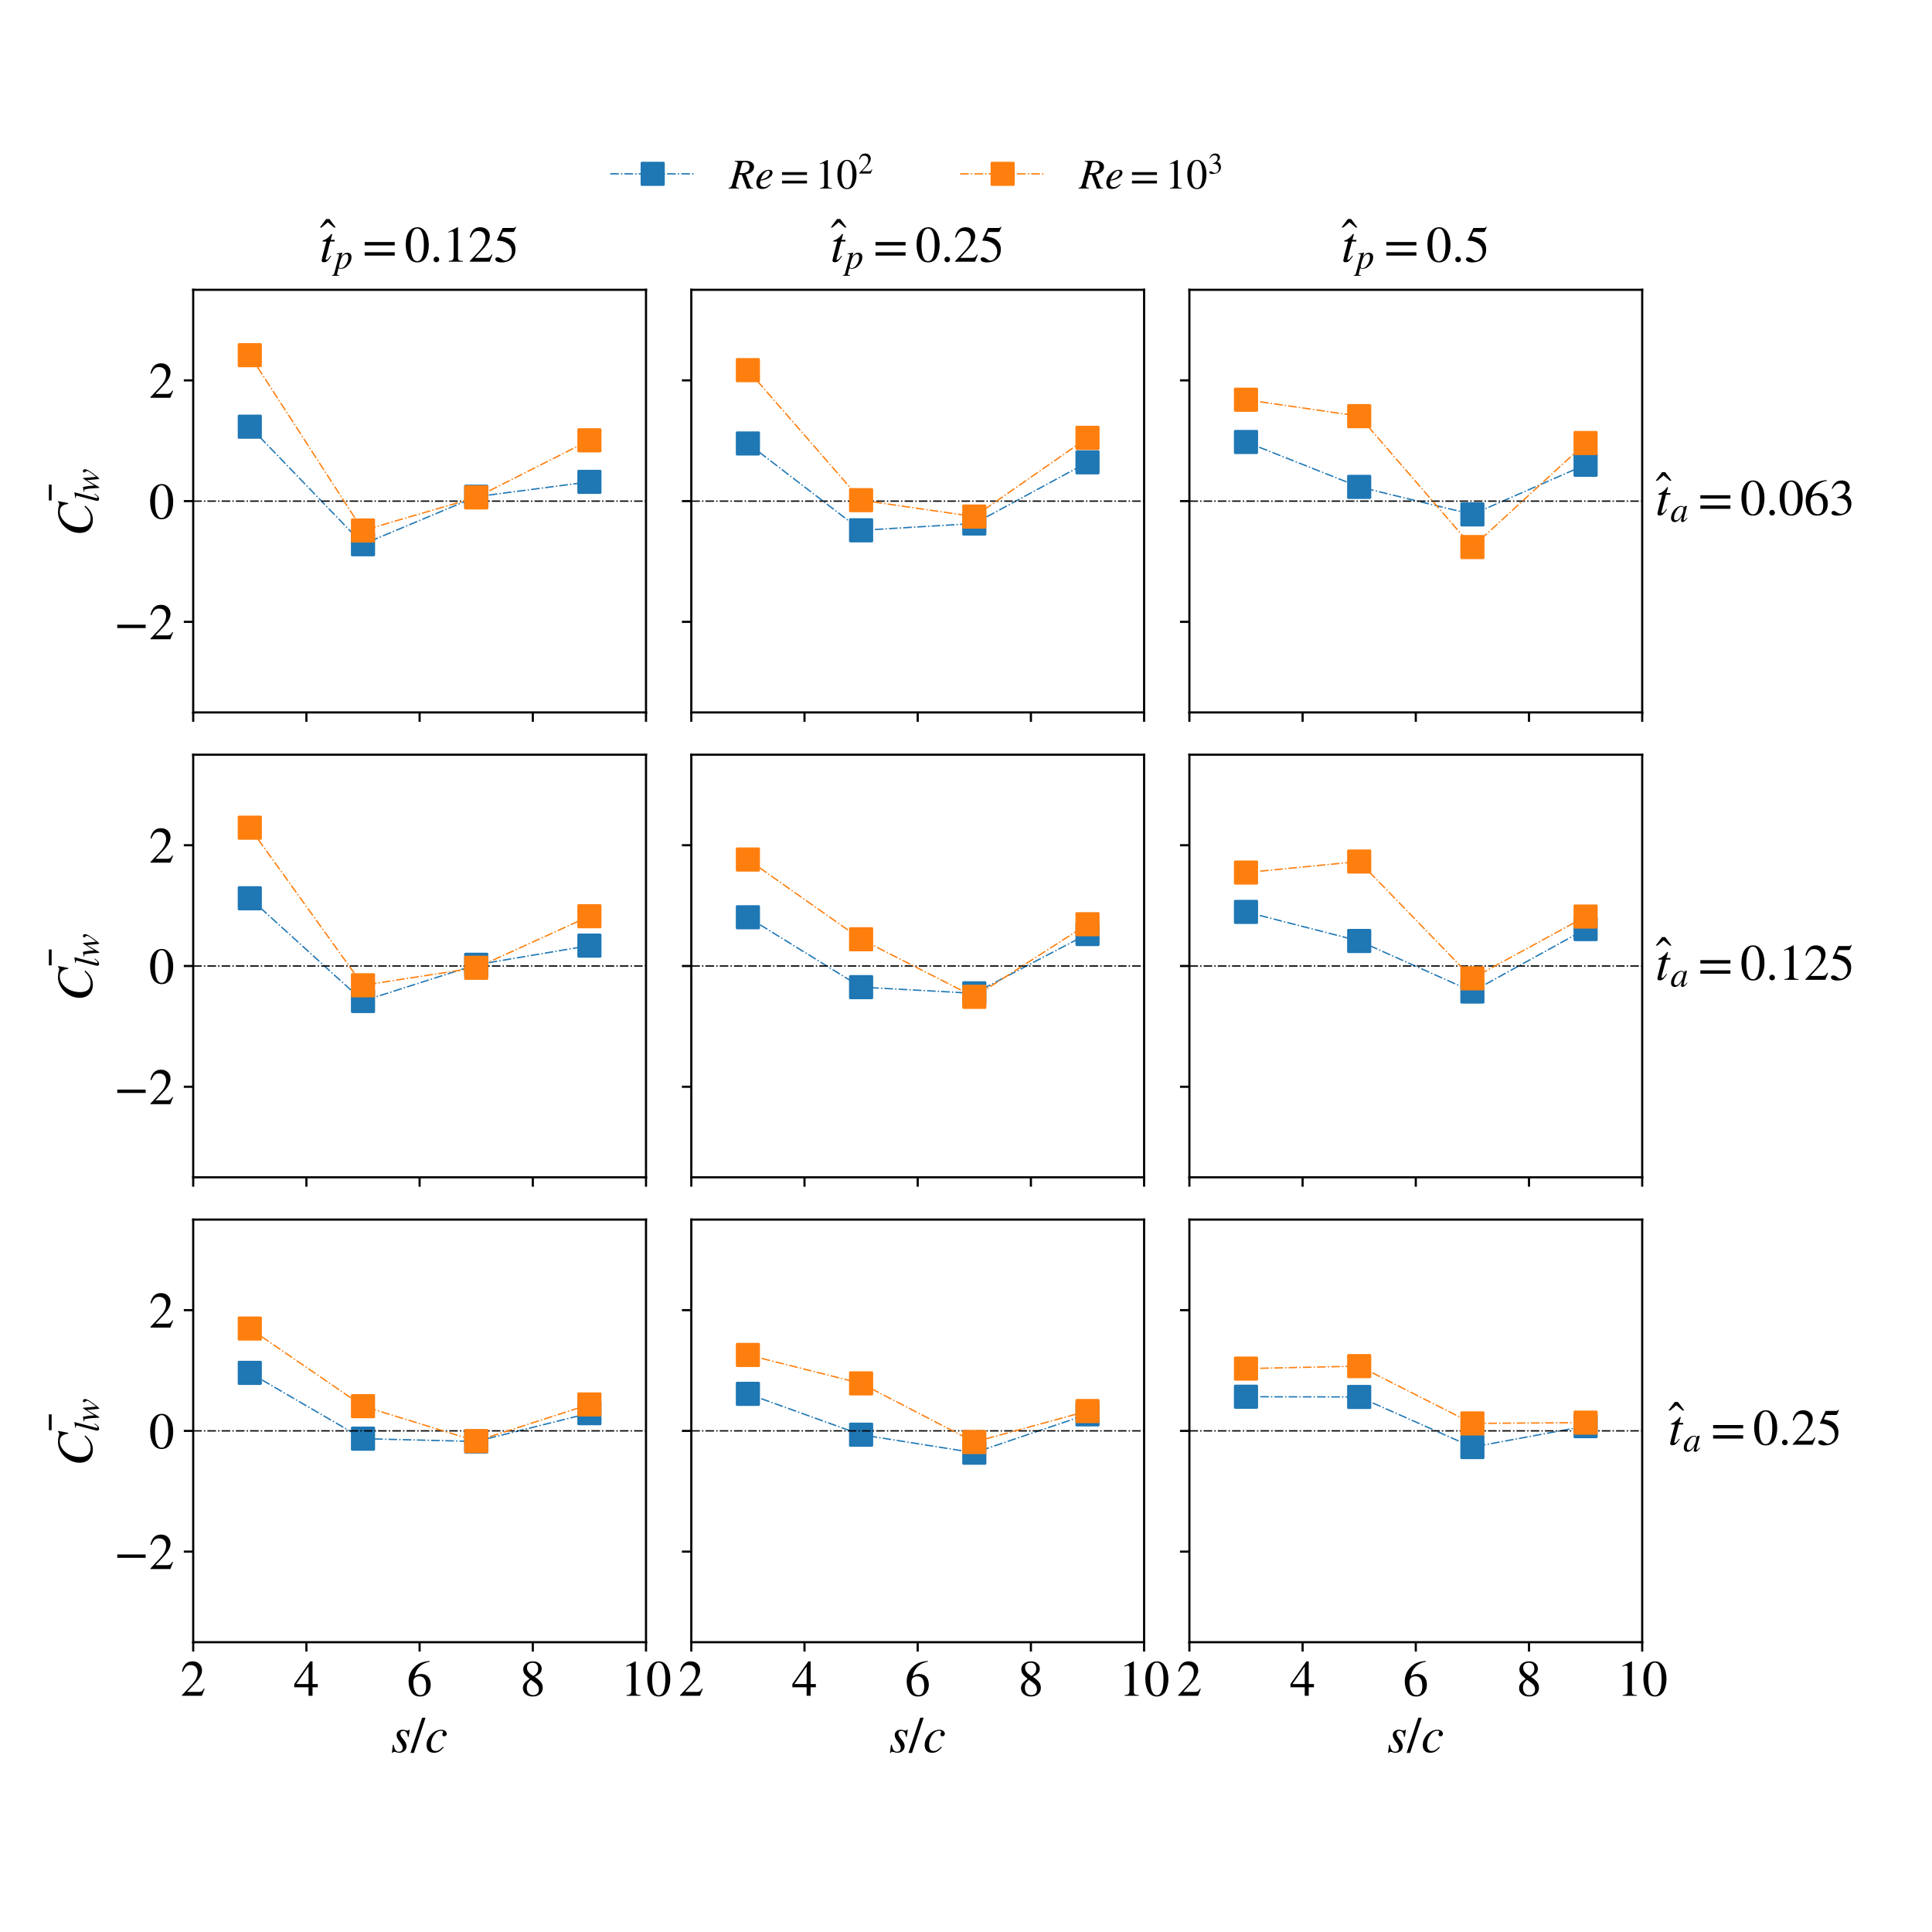 <?xml version="1.0" encoding="utf-8" standalone="no"?>
<!DOCTYPE svg PUBLIC "-//W3C//DTD SVG 1.1//EN"
  "http://www.w3.org/Graphics/SVG/1.1/DTD/svg11.dtd">
<!-- Created with matplotlib (https://matplotlib.org/) -->
<svg height="720pt" version="1.1" viewBox="0 0 720 720" width="720pt" xmlns="http://www.w3.org/2000/svg" xmlns:xlink="http://www.w3.org/1999/xlink">
 <defs>
  <style type="text/css">
*{stroke-linecap:butt;stroke-linejoin:round;}
  </style>
 </defs>
 <g id="figure_1">
  <g id="patch_1">
   <path d="M 0 720 
L 720 720 
L 720 0 
L 0 0 
z
" style="fill:#ffffff;"/>
  </g>
  <g id="axes_1">
   <g id="patch_2">
    <path d="M 72 265.5 
L 240.75 265.5 
L 240.75 108 
L 72 108 
z
" style="fill:#ffffff;"/>
   </g>
   <g id="matplotlib.axis_1">
    <g id="xtick_1">
     <g id="line2d_1">
      <defs>
       <path d="M 0 0 
L 0 3.5 
" id="ma040a5ba5d" style="stroke:#000000;stroke-width:0.8;"/>
      </defs>
      <g>
       <use style="stroke:#000000;stroke-width:0.8;" x="72" xlink:href="#ma040a5ba5d" y="265.5"/>
      </g>
     </g>
    </g>
    <g id="xtick_2">
     <g id="line2d_2">
      <g>
       <use style="stroke:#000000;stroke-width:0.8;" x="114.188" xlink:href="#ma040a5ba5d" y="265.5"/>
      </g>
     </g>
    </g>
    <g id="xtick_3">
     <g id="line2d_3">
      <g>
       <use style="stroke:#000000;stroke-width:0.8;" x="156.375" xlink:href="#ma040a5ba5d" y="265.5"/>
      </g>
     </g>
    </g>
    <g id="xtick_4">
     <g id="line2d_4">
      <g>
       <use style="stroke:#000000;stroke-width:0.8;" x="198.562" xlink:href="#ma040a5ba5d" y="265.5"/>
      </g>
     </g>
    </g>
    <g id="xtick_5">
     <g id="line2d_5">
      <g>
       <use style="stroke:#000000;stroke-width:0.8;" x="240.75" xlink:href="#ma040a5ba5d" y="265.5"/>
      </g>
     </g>
    </g>
   </g>
   <g id="matplotlib.axis_2">
    <g id="ytick_1">
     <g id="line2d_6">
      <defs>
       <path d="M 0 0 
L -3.5 0 
" id="ma2fb88ecbe" style="stroke:#000000;stroke-width:0.8;"/>
      </defs>
      <g>
       <use style="stroke:#000000;stroke-width:0.8;" x="72" xlink:href="#ma2fb88ecbe" y="231.75"/>
      </g>
     </g>
     <g id="text_1">
      <!-- −2 -->
      <defs>
       <path d="M 62.094 22 
L 6.406 22 
L 6.406 28.594 
L 62.094 28.594 
z
" id="STIXGeneral-Regular-8722"/>
       <path d="M 47.406 13.703 
L 42 0 
L 2.906 0 
L 2.906 1.203 
L 20.703 20.094 
Q 27.703 27.406 30.703 33.5 
Q 33.703 39.594 33.703 46.094 
Q 33.703 52.797 30 56.5 
Q 26.297 60.203 19.797 60.203 
Q 14.406 60.203 11.25 57.391 
Q 8.094 54.594 5.094 47.203 
L 3 47.703 
Q 4.703 57 9.844 62.297 
Q 15 67.594 23.797 67.594 
Q 32.094 67.594 37.188 62.594 
Q 42.297 57.594 42.297 50 
Q 42.297 38.703 29.5 25.203 
L 13 7.594 
L 36.406 7.594 
Q 39.703 7.594 41.641 8.891 
Q 43.594 10.203 46 14.297 
z
" id="STIXGeneral-Regular-50"/>
      </defs>
      <g transform="translate(42.485 238.238)scale(0.19 -0.19)">
       <use xlink:href="#STIXGeneral-Regular-8722"/>
       <use x="68.5" xlink:href="#STIXGeneral-Regular-50"/>
      </g>
     </g>
    </g>
    <g id="ytick_2">
     <g id="line2d_7">
      <g>
       <use style="stroke:#000000;stroke-width:0.8;" x="72" xlink:href="#ma2fb88ecbe" y="186.75"/>
      </g>
     </g>
     <g id="text_2">
      <!-- 0 -->
      <defs>
       <path d="M 47.594 33 
Q 47.594 26.297 46.297 20.344 
Q 45 14.406 42.453 9.406 
Q 39.906 4.406 35.406 1.5 
Q 30.906 -1.406 25 -1.406 
Q 18.906 -1.406 14.297 1.688 
Q 9.703 4.797 7.203 10 
Q 4.703 15.203 3.547 21.094 
Q 2.406 27 2.406 33.594 
Q 2.406 42.906 4.703 50.344 
Q 7 57.797 12.344 62.688 
Q 17.703 67.594 25.406 67.594 
Q 35.203 67.594 41.391 58 
Q 47.594 48.406 47.594 33 
z
M 38 32.5 
Q 38 48.297 34.641 56.641 
Q 31.297 65 24.797 65 
Q 18.594 65 15.297 56.594 
Q 12 48.203 12 32.906 
Q 12 17.5 15.297 9.344 
Q 18.594 1.203 25 1.203 
Q 31.297 1.203 34.641 9.344 
Q 38 17.5 38 32.5 
z
" id="STIXGeneral-Regular-48"/>
      </defs>
      <g transform="translate(55.5 193.238)scale(0.19 -0.19)">
       <use xlink:href="#STIXGeneral-Regular-48"/>
      </g>
     </g>
    </g>
    <g id="ytick_3">
     <g id="line2d_8">
      <g>
       <use style="stroke:#000000;stroke-width:0.8;" x="72" xlink:href="#ma2fb88ecbe" y="141.75"/>
      </g>
     </g>
     <g id="text_3">
      <!-- 2 -->
      <g transform="translate(55.5 148.238)scale(0.19 -0.19)">
       <use xlink:href="#STIXGeneral-Regular-50"/>
      </g>
     </g>
    </g>
    <g id="text_4">
     <!-- $\bar{C_{lw}}$ -->
     <defs>
      <path d="M -7.406 54.703 
L -38.5 54.703 
L -38.5 60.094 
L -7.406 60.094 
z
" id="STIXGeneral-Regular-772"/>
      <path d="M 68.906 66.406 
L 65.203 46.406 
L 63.406 46.703 
Q 61.594 63 48.5 63 
Q 37.594 63 28.594 53.297 
Q 23.297 47.703 20.547 39.703 
Q 17.797 31.703 17.797 23.203 
Q 17.797 2.703 35.297 2.703 
Q 41.5 2.703 46.641 5.297 
Q 51.797 7.906 58.203 14.594 
L 60 13.094 
Q 53.297 5.203 46.844 1.703 
Q 40.406 -1.797 32.703 -1.797 
Q 21 -1.797 13.797 5.141 
Q 6.594 12.094 6.594 24.297 
Q 6.594 34.594 11.688 43.938 
Q 16.797 53.297 25.297 59.297 
Q 35.5 66.594 47.203 66.594 
Q 54.094 66.594 58.906 64.906 
Q 60.906 64.203 63 64.203 
Q 65.703 64.203 66.797 66.406 
z
" id="STIXGeneral-Italic-67"/>
      <path d="M 27.906 67.797 
L 12.594 9.297 
Q 11.797 6.406 11.797 5 
Q 11.797 3.203 13.5 3.203 
Q 16.203 3.203 20.203 8.906 
L 22.703 12.406 
L 24.094 11.406 
Q 19.594 4.297 16.344 1.594 
Q 13.094 -1.094 9 -1.094 
Q 4.094 -1.094 4.094 4.5 
Q 4.094 6.203 4.5 7.5 
L 18.203 59.906 
Q 18.5 60.906 18.5 61.797 
Q 18.5 64 13.594 64 
L 11.797 64 
L 11.797 65.594 
Q 18.797 66.406 27.297 68.297 
z
" id="STIXGeneral-Italic-108"/>
      <path d="M 40.297 42.594 
L 43.5 7.406 
Q 53.406 19.703 56.703 24.953 
Q 60 30.203 60 33.406 
Q 60 34.797 57.797 36.906 
Q 55.703 38.906 55.703 41 
Q 55.703 42.203 56.844 43.141 
Q 58 44.094 59.594 44.094 
Q 61.797 44.094 63.297 42.5 
Q 64.797 40.906 64.797 38.5 
Q 64.797 29.406 43.594 3.594 
L 42.703 2.5 
Q 39.203 -1.797 38.203 -1.797 
Q 37.406 -1.797 37.094 1.703 
L 34.203 32.703 
L 25.297 17.5 
Q 23 13.703 19.797 7.594 
Q 14.906 -1.797 13.406 -1.797 
Q 12.703 -1.797 12.5 -0.891 
Q 12.297 0 12.094 2.906 
L 11.703 12 
Q 10.906 28.406 9 36.203 
Q 8.297 38.906 7.438 39.656 
Q 6.594 40.406 4.297 40.406 
L 1.5 40.406 
L 1.5 41.703 
Q 9.406 43 11 43.406 
Q 11.5 43.5 12.141 43.703 
Q 12.797 43.906 13.188 44 
Q 13.594 44.094 13.906 44.094 
Q 14.703 44.094 15 43.594 
Q 15.297 43.094 15.797 40.703 
Q 18.297 28.703 19 12.594 
L 38.203 43 
Q 38.797 44 39.5 44 
Q 40.297 44 40.297 42.594 
z
" id="STIXGeneral-Italic-119"/>
     </defs>
     <g transform="translate(34.361 199.86)rotate(-90)scale(0.19 -0.19)">
      <use transform="translate(108.815 24.906)" xlink:href="#STIXGeneral-Regular-772"/>
      <use transform="translate(0 0.516)" xlink:href="#STIXGeneral-Italic-67"/>
      <use transform="translate(66.7 -12.713)scale(0.7)" xlink:href="#STIXGeneral-Italic-108"/>
      <use transform="translate(86.16 -12.713)scale(0.7)" xlink:href="#STIXGeneral-Italic-119"/>
     </g>
    </g>
   </g>
   <g id="line2d_9">
    <path clip-path="url(#pbcb401c0f2)" d="M 93.094 159.014 
L 135.281 202.814 
L 177.469 185.117 
L 219.656 179.576 
" style="fill:none;stroke:#1f77b4;stroke-dasharray:3.2,0.8,0.5,0.8;stroke-dashoffset:0;stroke-width:0.5;"/>
    <defs>
     <path d="M -4 4 
L 4 4 
L 4 -4 
L -4 -4 
z
" id="mc5e7cd8d7b" style="stroke:#1f77b4;stroke-linejoin:miter;"/>
    </defs>
    <g clip-path="url(#pbcb401c0f2)">
     <use style="fill:#1f77b4;stroke:#1f77b4;stroke-linejoin:miter;" x="93.094" xlink:href="#mc5e7cd8d7b" y="159.014"/>
     <use style="fill:#1f77b4;stroke:#1f77b4;stroke-linejoin:miter;" x="135.281" xlink:href="#mc5e7cd8d7b" y="202.814"/>
     <use style="fill:#1f77b4;stroke:#1f77b4;stroke-linejoin:miter;" x="177.469" xlink:href="#mc5e7cd8d7b" y="185.117"/>
     <use style="fill:#1f77b4;stroke:#1f77b4;stroke-linejoin:miter;" x="219.656" xlink:href="#mc5e7cd8d7b" y="179.576"/>
    </g>
   </g>
   <g id="line2d_10">
    <path clip-path="url(#pbcb401c0f2)" d="M 72 186.75 
L 240.75 186.75 
" style="fill:none;stroke:#000000;stroke-dasharray:3.2,0.8,0.5,0.8;stroke-dashoffset:0;stroke-width:0.5;"/>
   </g>
   <g id="line2d_11">
    <path clip-path="url(#pbcb401c0f2)" d="M 93.094 132.363 
L 135.281 197.698 
L 177.469 185.367 
L 219.656 164.097 
" style="fill:none;stroke:#ff7f0e;stroke-dasharray:3.2,0.8,0.5,0.8;stroke-dashoffset:0;stroke-width:0.5;"/>
    <defs>
     <path d="M -4 4 
L 4 4 
L 4 -4 
L -4 -4 
z
" id="m1c63aea9e7" style="stroke:#ff7f0e;stroke-linejoin:miter;"/>
    </defs>
    <g clip-path="url(#pbcb401c0f2)">
     <use style="fill:#ff7f0e;stroke:#ff7f0e;stroke-linejoin:miter;" x="93.094" xlink:href="#m1c63aea9e7" y="132.363"/>
     <use style="fill:#ff7f0e;stroke:#ff7f0e;stroke-linejoin:miter;" x="135.281" xlink:href="#m1c63aea9e7" y="197.698"/>
     <use style="fill:#ff7f0e;stroke:#ff7f0e;stroke-linejoin:miter;" x="177.469" xlink:href="#m1c63aea9e7" y="185.367"/>
     <use style="fill:#ff7f0e;stroke:#ff7f0e;stroke-linejoin:miter;" x="219.656" xlink:href="#m1c63aea9e7" y="164.097"/>
    </g>
   </g>
   <g id="patch_3">
    <path d="M 72 265.5 
L 72 108 
" style="fill:none;stroke:#000000;stroke-linecap:square;stroke-linejoin:miter;stroke-width:0.8;"/>
   </g>
   <g id="patch_4">
    <path d="M 240.75 265.5 
L 240.75 108 
" style="fill:none;stroke:#000000;stroke-linecap:square;stroke-linejoin:miter;stroke-width:0.8;"/>
   </g>
   <g id="patch_5">
    <path d="M 72 265.5 
L 240.75 265.5 
" style="fill:none;stroke:#000000;stroke-linecap:square;stroke-linejoin:miter;stroke-width:0.8;"/>
   </g>
   <g id="patch_6">
    <path d="M 72 108 
L 240.75 108 
" style="fill:none;stroke:#000000;stroke-linecap:square;stroke-linejoin:miter;stroke-width:0.8;"/>
   </g>
   <g id="text_5">
    <!-- $\^t_p = 0.125$ -->
    <defs>
     <path d="M -7.5 50.703 
L -10.906 50.703 
L -23.094 61 
L -35.203 50.703 
L -38.594 50.703 
L -26.203 67.406 
L -20 67.406 
z
" id="STIXGeneral-Regular-770"/>
     <path d="M 29.594 42.797 
L 29.094 39.594 
L 20.703 39.594 
L 12 6.797 
Q 11.797 6 11.797 5.406 
Q 11.797 3.797 13.297 3.797 
Q 14.5 3.797 16.094 5.344 
Q 17.703 6.906 21.406 11.703 
L 22.703 11 
Q 18.094 4 15.141 1.453 
Q 12.203 -1.094 8.406 -1.094 
Q 3.797 -1.094 3.797 2.594 
Q 3.797 3.594 5.406 10 
L 13.203 39.594 
L 5.703 39.594 
L 5.594 40.203 
Q 5.594 42 8.906 42.703 
Q 11.406 43.297 15.5 46.547 
Q 19.594 49.797 22.203 53.703 
Q 22.797 54.594 23.594 54.594 
Q 24.5 54.594 24.5 53.797 
Q 24.5 53.297 24.406 53.094 
L 21.594 42.797 
z
" id="STIXGeneral-Italic-116"/>
     <path d="M 21.5 42.797 
L 18.594 32.797 
Q 26.094 44.094 35.703 44.094 
Q 41.203 44.094 44.203 40.797 
Q 47.203 37.5 47.203 31.594 
Q 47.203 19.297 37.844 9.094 
Q 28.5 -1.094 17.5 -1.094 
Q 13.906 -1.094 10.594 0.594 
Q 6.594 -15.906 6.594 -16 
Q 6.594 -17.594 7.938 -18.25 
Q 9.297 -18.906 12.797 -18.906 
L 12.797 -20.5 
L -7.5 -20.5 
L -7.5 -18.906 
Q -4.297 -18.797 -2.938 -17.5 
Q -1.594 -16.203 -0.703 -12.594 
L 10.797 30.594 
Q 12.406 36.406 12.406 37.703 
Q 12.406 40.406 8 40.406 
L 5.797 40.406 
L 5.594 41.906 
L 21.203 44.094 
Q 21.703 44.094 21.703 43.703 
Q 21.594 43.203 21.5 42.797 
z
M 38.203 31.297 
Q 38.203 35.703 36.75 37.75 
Q 35.297 39.797 32 39.797 
Q 28.094 39.797 24.188 36.391 
Q 20.297 33 18.5 28.406 
Q 16.297 22.703 14.141 14.891 
Q 12 7.094 12 4.594 
Q 12 2.906 13.344 1.844 
Q 14.703 0.797 16.797 0.797 
Q 24.594 0.797 31.297 10.297 
Q 38.203 19.906 38.203 31.297 
z
" id="STIXGeneral-Italic-112"/>
     <path d="M 63.703 32 
L 4.797 32 
L 4.797 38.594 
L 63.703 38.594 
z
M 63.703 12 
L 4.797 12 
L 4.797 18.594 
L 63.703 18.594 
z
" id="STIXGeneral-Regular-61"/>
     <path d="M 18.094 4.297 
Q 18.094 2.094 16.438 0.5 
Q 14.797 -1.094 12.5 -1.094 
Q 10.203 -1.094 8.594 0.5 
Q 7 2.094 7 4.391 
Q 7 6.703 8.641 8.344 
Q 10.297 10 12.594 10 
Q 14.797 10 16.438 8.297 
Q 18.094 6.594 18.094 4.297 
z
" id="STIXGeneral-Regular-46"/>
     <path d="M 39.406 0 
L 11.797 0 
L 11.797 1.5 
Q 17.297 1.797 19.297 3.547 
Q 21.297 5.297 21.297 9.5 
L 21.297 54.406 
Q 21.297 59.297 18.297 59.297 
Q 16.906 59.297 13.797 58.094 
L 11.094 57.094 
L 11.094 58.5 
L 29 67.594 
L 29.906 67.297 
L 29.906 7.594 
Q 29.906 4.297 31.906 2.891 
Q 33.906 1.5 39.406 1.5 
z
" id="STIXGeneral-Regular-49"/>
     <path d="M 43.797 68.094 
L 40.203 59.594 
Q 39.594 58.297 37.5 58.297 
L 18.094 58.297 
L 14.094 49.797 
Q 25.094 47.703 30 45.25 
Q 34.906 42.797 39.094 37 
Q 42.594 32.203 42.594 24.297 
Q 42.594 17.094 40.25 12.188 
Q 37.906 7.297 32.797 3.5 
Q 26 -1.406 15.797 -1.406 
Q 10.094 -1.406 6.594 0.297 
Q 3.094 2 3.094 4.797 
Q 3.094 8.594 7.594 8.594 
Q 11.203 8.594 15 5.5 
Q 18.906 2.297 22.094 2.297 
Q 27.297 2.297 31.438 7.5 
Q 35.594 12.703 35.594 19.203 
Q 35.594 28.797 28.906 34.203 
Q 20.203 41.203 7.594 41.203 
Q 6.406 41.203 6.406 42 
L 6.5 42.5 
L 17.406 66.203 
L 38.094 66.203 
Q 39.797 66.203 40.75 66.703 
Q 41.703 67.203 42.906 68.797 
z
" id="STIXGeneral-Regular-53"/>
    </defs>
    <g transform="translate(119.135 97.57)scale(0.19 -0.19)">
     <use transform="translate(39.043 16.594)" xlink:href="#STIXGeneral-Regular-770"/>
     <use transform="translate(0 0.203)" xlink:href="#STIXGeneral-Italic-116"/>
     <use transform="translate(29.343 -13.025)scale(0.7)" xlink:href="#STIXGeneral-Italic-112"/>
     <use transform="translate(83.473 0.203)" xlink:href="#STIXGeneral-Regular-61"/>
     <use transform="translate(166.413 0.203)" xlink:href="#STIXGeneral-Regular-48"/>
     <use transform="translate(216.413 0.203)" xlink:href="#STIXGeneral-Regular-46"/>
     <use transform="translate(241.413 0.203)" xlink:href="#STIXGeneral-Regular-49"/>
     <use transform="translate(291.413 0.203)" xlink:href="#STIXGeneral-Regular-50"/>
     <use transform="translate(341.413 0.203)" xlink:href="#STIXGeneral-Regular-53"/>
    </g>
   </g>
  </g>
  <g id="axes_2">
   <g id="patch_7">
    <path d="M 257.625 265.5 
L 426.375 265.5 
L 426.375 108 
L 257.625 108 
z
" style="fill:#ffffff;"/>
   </g>
   <g id="matplotlib.axis_3">
    <g id="xtick_6">
     <g id="line2d_12">
      <g>
       <use style="stroke:#000000;stroke-width:0.8;" x="257.625" xlink:href="#ma040a5ba5d" y="265.5"/>
      </g>
     </g>
    </g>
    <g id="xtick_7">
     <g id="line2d_13">
      <g>
       <use style="stroke:#000000;stroke-width:0.8;" x="299.812" xlink:href="#ma040a5ba5d" y="265.5"/>
      </g>
     </g>
    </g>
    <g id="xtick_8">
     <g id="line2d_14">
      <g>
       <use style="stroke:#000000;stroke-width:0.8;" x="342" xlink:href="#ma040a5ba5d" y="265.5"/>
      </g>
     </g>
    </g>
    <g id="xtick_9">
     <g id="line2d_15">
      <g>
       <use style="stroke:#000000;stroke-width:0.8;" x="384.188" xlink:href="#ma040a5ba5d" y="265.5"/>
      </g>
     </g>
    </g>
    <g id="xtick_10">
     <g id="line2d_16">
      <g>
       <use style="stroke:#000000;stroke-width:0.8;" x="426.375" xlink:href="#ma040a5ba5d" y="265.5"/>
      </g>
     </g>
    </g>
   </g>
   <g id="matplotlib.axis_4">
    <g id="ytick_4">
     <g id="line2d_17">
      <g>
       <use style="stroke:#000000;stroke-width:0.8;" x="257.625" xlink:href="#ma2fb88ecbe" y="231.75"/>
      </g>
     </g>
    </g>
    <g id="ytick_5">
     <g id="line2d_18">
      <g>
       <use style="stroke:#000000;stroke-width:0.8;" x="257.625" xlink:href="#ma2fb88ecbe" y="186.75"/>
      </g>
     </g>
    </g>
    <g id="ytick_6">
     <g id="line2d_19">
      <g>
       <use style="stroke:#000000;stroke-width:0.8;" x="257.625" xlink:href="#ma2fb88ecbe" y="141.75"/>
      </g>
     </g>
    </g>
   </g>
   <g id="line2d_20">
    <path clip-path="url(#p7030a0cd1c)" d="M 278.719 165.275 
L 320.906 197.634 
L 363.094 195.103 
L 405.281 172.297 
" style="fill:none;stroke:#1f77b4;stroke-dasharray:3.2,0.8,0.5,0.8;stroke-dashoffset:0;stroke-width:0.5;"/>
    <g clip-path="url(#p7030a0cd1c)">
     <use style="fill:#1f77b4;stroke:#1f77b4;stroke-linejoin:miter;" x="278.719" xlink:href="#mc5e7cd8d7b" y="165.275"/>
     <use style="fill:#1f77b4;stroke:#1f77b4;stroke-linejoin:miter;" x="320.906" xlink:href="#mc5e7cd8d7b" y="197.634"/>
     <use style="fill:#1f77b4;stroke:#1f77b4;stroke-linejoin:miter;" x="363.094" xlink:href="#mc5e7cd8d7b" y="195.103"/>
     <use style="fill:#1f77b4;stroke:#1f77b4;stroke-linejoin:miter;" x="405.281" xlink:href="#mc5e7cd8d7b" y="172.297"/>
    </g>
   </g>
   <g id="line2d_21">
    <path clip-path="url(#p7030a0cd1c)" d="M 257.625 186.75 
L 426.375 186.75 
" style="fill:none;stroke:#000000;stroke-dasharray:3.2,0.8,0.5,0.8;stroke-dashoffset:0;stroke-width:0.5;"/>
   </g>
   <g id="line2d_22">
    <path clip-path="url(#p7030a0cd1c)" d="M 278.719 137.946 
L 320.906 186.396 
L 363.094 192.507 
L 405.281 163.171 
" style="fill:none;stroke:#ff7f0e;stroke-dasharray:3.2,0.8,0.5,0.8;stroke-dashoffset:0;stroke-width:0.5;"/>
    <g clip-path="url(#p7030a0cd1c)">
     <use style="fill:#ff7f0e;stroke:#ff7f0e;stroke-linejoin:miter;" x="278.719" xlink:href="#m1c63aea9e7" y="137.946"/>
     <use style="fill:#ff7f0e;stroke:#ff7f0e;stroke-linejoin:miter;" x="320.906" xlink:href="#m1c63aea9e7" y="186.396"/>
     <use style="fill:#ff7f0e;stroke:#ff7f0e;stroke-linejoin:miter;" x="363.094" xlink:href="#m1c63aea9e7" y="192.507"/>
     <use style="fill:#ff7f0e;stroke:#ff7f0e;stroke-linejoin:miter;" x="405.281" xlink:href="#m1c63aea9e7" y="163.171"/>
    </g>
   </g>
   <g id="patch_8">
    <path d="M 257.625 265.5 
L 257.625 108 
" style="fill:none;stroke:#000000;stroke-linecap:square;stroke-linejoin:miter;stroke-width:0.8;"/>
   </g>
   <g id="patch_9">
    <path d="M 426.375 265.5 
L 426.375 108 
" style="fill:none;stroke:#000000;stroke-linecap:square;stroke-linejoin:miter;stroke-width:0.8;"/>
   </g>
   <g id="patch_10">
    <path d="M 257.625 265.5 
L 426.375 265.5 
" style="fill:none;stroke:#000000;stroke-linecap:square;stroke-linejoin:miter;stroke-width:0.8;"/>
   </g>
   <g id="patch_11">
    <path d="M 257.625 108 
L 426.375 108 
" style="fill:none;stroke:#000000;stroke-linecap:square;stroke-linejoin:miter;stroke-width:0.8;"/>
   </g>
   <g id="text_6">
    <!-- $\^t_p = 0.25$ -->
    <g transform="translate(309.51 97.57)scale(0.19 -0.19)">
     <use transform="translate(39.043 16.594)" xlink:href="#STIXGeneral-Regular-770"/>
     <use transform="translate(0 0.203)" xlink:href="#STIXGeneral-Italic-116"/>
     <use transform="translate(29.343 -13.025)scale(0.7)" xlink:href="#STIXGeneral-Italic-112"/>
     <use transform="translate(83.473 0.203)" xlink:href="#STIXGeneral-Regular-61"/>
     <use transform="translate(166.413 0.203)" xlink:href="#STIXGeneral-Regular-48"/>
     <use transform="translate(216.413 0.203)" xlink:href="#STIXGeneral-Regular-46"/>
     <use transform="translate(241.413 0.203)" xlink:href="#STIXGeneral-Regular-50"/>
     <use transform="translate(291.413 0.203)" xlink:href="#STIXGeneral-Regular-53"/>
    </g>
   </g>
   <g id="legend_1">
    <g id="line2d_23">
     <path d="M 227.413 64.784 
L 259.067 64.784 
" style="fill:none;stroke:#1f77b4;stroke-dasharray:3.2,0.8,0.5,0.8;stroke-dashoffset:0;stroke-width:0.5;"/>
    </g>
    <g id="line2d_24">
     <g>
      <use style="fill:#1f77b4;stroke:#1f77b4;stroke-linejoin:miter;" x="243.24" xlink:href="#mc5e7cd8d7b" y="64.784"/>
     </g>
    </g>
    <g id="text_7">
     <!-- $Re = 10^2$ -->
     <defs>
      <path d="M 13.203 65.297 
L 38.406 65.297 
Q 48.094 65.297 53.438 61.5 
Q 58.797 57.703 58.797 51.203 
Q 58.797 43.406 52.203 38.406 
Q 48.297 35.406 39.094 33.297 
L 48 9.797 
Q 49.703 5.203 51.547 3.391 
Q 53.406 1.594 56.703 1.594 
L 56.703 0 
L 42 0 
L 29.703 32.406 
L 23.094 32.906 
L 17.594 12.594 
Q 16.297 8 16.297 6.297 
Q 16.297 4 17.594 3 
Q 18.906 2 23 1.594 
L 23 0 
L -1.297 0 
L -1.297 1.594 
Q 2.703 2.094 4.344 3.797 
Q 6 5.5 7.203 10.094 
L 19.094 53.203 
Q 20.297 57.797 20.297 59.5 
Q 20.297 61.297 18.906 62.297 
Q 17.703 63.094 13.203 63.703 
z
M 30.594 59.297 
L 24.297 36.594 
Q 27.406 36.094 29.406 36.094 
Q 38.297 36.094 43.297 40.094 
Q 48.297 44.094 48.297 51.094 
Q 48.297 56.297 45.188 59.297 
Q 42.094 62.297 36.297 62.297 
Q 31.406 62.297 30.594 59.297 
z
" id="STIXGeneral-Italic-82"/>
      <path d="M 35.797 10.906 
L 37 9.703 
Q 28.203 -1.094 16.594 -1.094 
Q 10.5 -1.094 6.797 2.656 
Q 3.094 6.406 3.094 12.594 
Q 3.094 24.297 12.438 34.188 
Q 21.797 44.094 33 44.094 
Q 36.906 44.094 39.047 42.297 
Q 41.203 40.5 41.203 37.297 
Q 41.203 30.703 33.547 25.5 
Q 25.906 20.297 12.797 18.594 
Q 11.797 16.594 11.797 12.5 
Q 11.797 8.406 14.344 5.906 
Q 16.906 3.406 21.094 3.406 
Q 24.406 3.406 27.406 4.953 
Q 30.406 6.5 35.797 10.906 
z
M 15.203 25.203 
L 13.5 20.797 
Q 24.703 23.5 29.594 28.203 
Q 34.594 33 34.594 37.906 
Q 34.594 41.797 31.094 41.797 
Q 26.906 41.797 22.344 36.938 
Q 17.797 32.094 15.203 25.203 
z
" id="STIXGeneral-Italic-101"/>
     </defs>
     <g transform="translate(271.728 70.323)scale(0.158 -0.158)">
      <use transform="translate(0 0.409)" xlink:href="#STIXGeneral-Italic-82"/>
      <use transform="translate(61.1 0.409)" xlink:href="#STIXGeneral-Italic-101"/>
      <use transform="translate(119.94 0.409)" xlink:href="#STIXGeneral-Regular-61"/>
      <use transform="translate(202.88 0.409)" xlink:href="#STIXGeneral-Regular-49"/>
      <use transform="translate(252.88 0.409)" xlink:href="#STIXGeneral-Regular-48"/>
      <use transform="translate(304.423 35.684)scale(0.7)" xlink:href="#STIXGeneral-Regular-50"/>
     </g>
    </g>
    <g id="line2d_25">
     <path d="M 357.827 64.784 
L 389.481 64.784 
" style="fill:none;stroke:#ff7f0e;stroke-dasharray:3.2,0.8,0.5,0.8;stroke-dashoffset:0;stroke-width:0.5;"/>
    </g>
    <g id="line2d_26">
     <g>
      <use style="fill:#ff7f0e;stroke:#ff7f0e;stroke-linejoin:miter;" x="373.654" xlink:href="#m1c63aea9e7" y="64.784"/>
     </g>
    </g>
    <g id="text_8">
     <!-- $Re = 10^3$ -->
     <defs>
      <path d="M 6.094 51 
L 4.5 51.406 
Q 6.797 58.906 11.688 63.25 
Q 16.594 67.594 24.094 67.594 
Q 31.094 67.594 35.391 63.797 
Q 39.703 60 39.703 53.906 
Q 39.703 45.703 30.406 40.094 
Q 35.906 37.703 38.703 34.797 
Q 43.094 29.906 43.094 21.906 
Q 43.094 13.906 38.5 7.906 
Q 35.094 3.297 28.75 0.938 
Q 22.406 -1.406 15.297 -1.406 
Q 4.094 -1.406 4.094 4.297 
Q 4.094 5.906 5.297 6.906 
Q 6.5 7.906 8.203 7.906 
Q 10.703 7.906 14.297 5.297 
Q 18.703 2.203 22.906 2.203 
Q 28.406 2.203 32.156 6.641 
Q 35.906 11.094 35.906 17.5 
Q 35.906 29 25.5 32 
Q 22.406 33 15.297 33 
L 15.297 34.406 
Q 20.906 36.297 23.703 38 
Q 31.797 42.594 31.797 51.406 
Q 31.797 56.406 28.938 59 
Q 26.094 61.594 21 61.594 
Q 12 61.594 6.094 51 
z
" id="STIXGeneral-Regular-51"/>
     </defs>
     <g transform="translate(402.143 70.323)scale(0.158 -0.158)">
      <use transform="translate(0 0.409)" xlink:href="#STIXGeneral-Italic-82"/>
      <use transform="translate(61.1 0.409)" xlink:href="#STIXGeneral-Italic-101"/>
      <use transform="translate(119.94 0.409)" xlink:href="#STIXGeneral-Regular-61"/>
      <use transform="translate(202.88 0.409)" xlink:href="#STIXGeneral-Regular-49"/>
      <use transform="translate(252.88 0.409)" xlink:href="#STIXGeneral-Regular-48"/>
      <use transform="translate(304.423 35.684)scale(0.7)" xlink:href="#STIXGeneral-Regular-51"/>
     </g>
    </g>
   </g>
  </g>
  <g id="axes_3">
   <g id="patch_12">
    <path d="M 443.25 265.5 
L 612 265.5 
L 612 108 
L 443.25 108 
z
" style="fill:#ffffff;"/>
   </g>
   <g id="matplotlib.axis_5">
    <g id="xtick_11">
     <g id="line2d_27">
      <g>
       <use style="stroke:#000000;stroke-width:0.8;" x="443.25" xlink:href="#ma040a5ba5d" y="265.5"/>
      </g>
     </g>
    </g>
    <g id="xtick_12">
     <g id="line2d_28">
      <g>
       <use style="stroke:#000000;stroke-width:0.8;" x="485.438" xlink:href="#ma040a5ba5d" y="265.5"/>
      </g>
     </g>
    </g>
    <g id="xtick_13">
     <g id="line2d_29">
      <g>
       <use style="stroke:#000000;stroke-width:0.8;" x="527.625" xlink:href="#ma040a5ba5d" y="265.5"/>
      </g>
     </g>
    </g>
    <g id="xtick_14">
     <g id="line2d_30">
      <g>
       <use style="stroke:#000000;stroke-width:0.8;" x="569.812" xlink:href="#ma040a5ba5d" y="265.5"/>
      </g>
     </g>
    </g>
    <g id="xtick_15">
     <g id="line2d_31">
      <g>
       <use style="stroke:#000000;stroke-width:0.8;" x="612" xlink:href="#ma040a5ba5d" y="265.5"/>
      </g>
     </g>
    </g>
   </g>
   <g id="matplotlib.axis_6">
    <g id="ytick_7">
     <g id="line2d_32">
      <g>
       <use style="stroke:#000000;stroke-width:0.8;" x="443.25" xlink:href="#ma2fb88ecbe" y="231.75"/>
      </g>
     </g>
    </g>
    <g id="ytick_8">
     <g id="line2d_33">
      <g>
       <use style="stroke:#000000;stroke-width:0.8;" x="443.25" xlink:href="#ma2fb88ecbe" y="186.75"/>
      </g>
     </g>
    </g>
    <g id="ytick_9">
     <g id="line2d_34">
      <g>
       <use style="stroke:#000000;stroke-width:0.8;" x="443.25" xlink:href="#ma2fb88ecbe" y="141.75"/>
      </g>
     </g>
    </g>
   </g>
   <g id="line2d_35">
    <path clip-path="url(#pd47cbba1ef)" d="M 464.344 164.717 
L 506.531 181.446 
L 548.719 191.709 
L 590.906 173.202 
" style="fill:none;stroke:#1f77b4;stroke-dasharray:3.2,0.8,0.5,0.8;stroke-dashoffset:0;stroke-width:0.5;"/>
    <g clip-path="url(#pd47cbba1ef)">
     <use style="fill:#1f77b4;stroke:#1f77b4;stroke-linejoin:miter;" x="464.344" xlink:href="#mc5e7cd8d7b" y="164.717"/>
     <use style="fill:#1f77b4;stroke:#1f77b4;stroke-linejoin:miter;" x="506.531" xlink:href="#mc5e7cd8d7b" y="181.446"/>
     <use style="fill:#1f77b4;stroke:#1f77b4;stroke-linejoin:miter;" x="548.719" xlink:href="#mc5e7cd8d7b" y="191.709"/>
     <use style="fill:#1f77b4;stroke:#1f77b4;stroke-linejoin:miter;" x="590.906" xlink:href="#mc5e7cd8d7b" y="173.202"/>
    </g>
   </g>
   <g id="line2d_36">
    <path clip-path="url(#pd47cbba1ef)" d="M 443.25 186.75 
L 612 186.75 
" style="fill:none;stroke:#000000;stroke-dasharray:3.2,0.8,0.5,0.8;stroke-dashoffset:0;stroke-width:0.5;"/>
   </g>
   <g id="line2d_37">
    <path clip-path="url(#pd47cbba1ef)" d="M 464.344 148.96 
L 506.531 155.09 
L 548.719 203.88 
L 590.906 165.101 
" style="fill:none;stroke:#ff7f0e;stroke-dasharray:3.2,0.8,0.5,0.8;stroke-dashoffset:0;stroke-width:0.5;"/>
    <g clip-path="url(#pd47cbba1ef)">
     <use style="fill:#ff7f0e;stroke:#ff7f0e;stroke-linejoin:miter;" x="464.344" xlink:href="#m1c63aea9e7" y="148.96"/>
     <use style="fill:#ff7f0e;stroke:#ff7f0e;stroke-linejoin:miter;" x="506.531" xlink:href="#m1c63aea9e7" y="155.09"/>
     <use style="fill:#ff7f0e;stroke:#ff7f0e;stroke-linejoin:miter;" x="548.719" xlink:href="#m1c63aea9e7" y="203.88"/>
     <use style="fill:#ff7f0e;stroke:#ff7f0e;stroke-linejoin:miter;" x="590.906" xlink:href="#m1c63aea9e7" y="165.101"/>
    </g>
   </g>
   <g id="patch_13">
    <path d="M 443.25 265.5 
L 443.25 108 
" style="fill:none;stroke:#000000;stroke-linecap:square;stroke-linejoin:miter;stroke-width:0.8;"/>
   </g>
   <g id="patch_14">
    <path d="M 612 265.5 
L 612 108 
" style="fill:none;stroke:#000000;stroke-linecap:square;stroke-linejoin:miter;stroke-width:0.8;"/>
   </g>
   <g id="patch_15">
    <path d="M 443.25 265.5 
L 612 265.5 
" style="fill:none;stroke:#000000;stroke-linecap:square;stroke-linejoin:miter;stroke-width:0.8;"/>
   </g>
   <g id="patch_16">
    <path d="M 443.25 108 
L 612 108 
" style="fill:none;stroke:#000000;stroke-linecap:square;stroke-linejoin:miter;stroke-width:0.8;"/>
   </g>
   <g id="text_9">
    <!-- $\^t_p = 0.5$ -->
    <g transform="translate(499.885 97.57)scale(0.19 -0.19)">
     <use transform="translate(39.043 16.594)" xlink:href="#STIXGeneral-Regular-770"/>
     <use transform="translate(0 0.203)" xlink:href="#STIXGeneral-Italic-116"/>
     <use transform="translate(29.343 -13.025)scale(0.7)" xlink:href="#STIXGeneral-Italic-112"/>
     <use transform="translate(83.473 0.203)" xlink:href="#STIXGeneral-Regular-61"/>
     <use transform="translate(166.413 0.203)" xlink:href="#STIXGeneral-Regular-48"/>
     <use transform="translate(216.413 0.203)" xlink:href="#STIXGeneral-Regular-46"/>
     <use transform="translate(241.413 0.203)" xlink:href="#STIXGeneral-Regular-53"/>
    </g>
   </g>
   <g id="text_10">
    <!-- $\^t_a = 0.063$ -->
    <defs>
     <path d="M 46.297 11.094 
L 47.594 10 
Q 42 3.203 39.344 1.094 
Q 36.703 -1 33.703 -1 
Q 29.703 -1 29.703 3.094 
Q 29.703 5.594 32 14.594 
Q 26.406 6.203 21.703 2.547 
Q 17 -1.094 11.703 -1.094 
Q 7.297 -1.094 4.5 1.953 
Q 1.703 5 1.703 10.5 
Q 1.703 18.094 6.047 26 
Q 10.406 33.906 17.094 39 
Q 23.797 44.094 30.297 44.094 
Q 37 44.094 38.297 38.297 
L 39.406 43.094 
L 39.703 43.406 
L 45.797 44.094 
L 46.5 43.797 
Q 46.406 43.406 45.906 41.703 
Q 37 9.297 37 5.406 
Q 37 4.094 38.406 4.094 
Q 39.906 4.094 43.594 8.203 
z
M 36.5 36.094 
Q 36.5 38.703 35 40.297 
Q 33.5 41.906 30.906 41.906 
Q 24.094 41.906 17.797 32.703 
Q 14.5 27.797 12.297 21.797 
Q 10.094 15.797 10.094 11.203 
Q 10.094 3.797 16.094 3.797 
Q 22 3.797 28.797 13.594 
Q 36.5 24.703 36.5 36.094 
z
" id="STIXGeneral-Italic-97"/>
     <path d="M 44.594 68.406 
L 44.797 66.797 
Q 33 64.906 25.094 57.25 
Q 17.203 49.594 15.203 38.297 
Q 21 42.797 27.906 42.797 
Q 36.703 42.797 41.75 37.188 
Q 46.797 31.594 46.797 21.906 
Q 46.797 12.094 41.703 5.906 
Q 35.797 -1.406 25.797 -1.406 
Q 13.594 -1.406 8.094 8.703 
Q 3.406 17.297 3.406 27.906 
Q 3.406 44.297 14.297 55.5 
Q 20.5 61.906 27.047 64.547 
Q 33.594 67.203 44.594 68.406 
z
M 37.797 18.797 
Q 37.797 38.203 24.297 38.203 
Q 19.297 38.203 16 35.547 
Q 12.703 32.906 12.703 26.594 
Q 12.703 14.906 16.344 8.156 
Q 20 1.406 26.906 1.406 
Q 32.203 1.406 35 6.156 
Q 37.797 10.906 37.797 18.797 
z
" id="STIXGeneral-Regular-54"/>
    </defs>
    <g transform="translate(616.947 191.936)scale(0.19 -0.19)">
     <use transform="translate(39.043 16.594)" xlink:href="#STIXGeneral-Regular-770"/>
     <use transform="translate(0 0.203)" xlink:href="#STIXGeneral-Italic-116"/>
     <use transform="translate(29.343 -13.025)scale(0.7)" xlink:href="#STIXGeneral-Italic-97"/>
     <use transform="translate(83.263 0.203)" xlink:href="#STIXGeneral-Regular-61"/>
     <use transform="translate(166.203 0.203)" xlink:href="#STIXGeneral-Regular-48"/>
     <use transform="translate(216.203 0.203)" xlink:href="#STIXGeneral-Regular-46"/>
     <use transform="translate(241.203 0.203)" xlink:href="#STIXGeneral-Regular-48"/>
     <use transform="translate(291.203 0.203)" xlink:href="#STIXGeneral-Regular-54"/>
     <use transform="translate(341.203 0.203)" xlink:href="#STIXGeneral-Regular-51"/>
    </g>
   </g>
  </g>
  <g id="axes_4">
   <g id="patch_17">
    <path d="M 72 438.75 
L 240.75 438.75 
L 240.75 281.25 
L 72 281.25 
z
" style="fill:#ffffff;"/>
   </g>
   <g id="matplotlib.axis_7">
    <g id="xtick_16">
     <g id="line2d_38">
      <g>
       <use style="stroke:#000000;stroke-width:0.8;" x="72" xlink:href="#ma040a5ba5d" y="438.75"/>
      </g>
     </g>
    </g>
    <g id="xtick_17">
     <g id="line2d_39">
      <g>
       <use style="stroke:#000000;stroke-width:0.8;" x="114.188" xlink:href="#ma040a5ba5d" y="438.75"/>
      </g>
     </g>
    </g>
    <g id="xtick_18">
     <g id="line2d_40">
      <g>
       <use style="stroke:#000000;stroke-width:0.8;" x="156.375" xlink:href="#ma040a5ba5d" y="438.75"/>
      </g>
     </g>
    </g>
    <g id="xtick_19">
     <g id="line2d_41">
      <g>
       <use style="stroke:#000000;stroke-width:0.8;" x="198.562" xlink:href="#ma040a5ba5d" y="438.75"/>
      </g>
     </g>
    </g>
    <g id="xtick_20">
     <g id="line2d_42">
      <g>
       <use style="stroke:#000000;stroke-width:0.8;" x="240.75" xlink:href="#ma040a5ba5d" y="438.75"/>
      </g>
     </g>
    </g>
   </g>
   <g id="matplotlib.axis_8">
    <g id="ytick_10">
     <g id="line2d_43">
      <g>
       <use style="stroke:#000000;stroke-width:0.8;" x="72" xlink:href="#ma2fb88ecbe" y="405"/>
      </g>
     </g>
     <g id="text_11">
      <!-- −2 -->
      <g transform="translate(42.485 411.488)scale(0.19 -0.19)">
       <use xlink:href="#STIXGeneral-Regular-8722"/>
       <use x="68.5" xlink:href="#STIXGeneral-Regular-50"/>
      </g>
     </g>
    </g>
    <g id="ytick_11">
     <g id="line2d_44">
      <g>
       <use style="stroke:#000000;stroke-width:0.8;" x="72" xlink:href="#ma2fb88ecbe" y="360"/>
      </g>
     </g>
     <g id="text_12">
      <!-- 0 -->
      <g transform="translate(55.5 366.488)scale(0.19 -0.19)">
       <use xlink:href="#STIXGeneral-Regular-48"/>
      </g>
     </g>
    </g>
    <g id="ytick_12">
     <g id="line2d_45">
      <g>
       <use style="stroke:#000000;stroke-width:0.8;" x="72" xlink:href="#ma2fb88ecbe" y="315"/>
      </g>
     </g>
     <g id="text_13">
      <!-- 2 -->
      <g transform="translate(55.5 321.488)scale(0.19 -0.19)">
       <use xlink:href="#STIXGeneral-Regular-50"/>
      </g>
     </g>
    </g>
    <g id="text_14">
     <!-- $\bar{C_{lw}}$ -->
     <g transform="translate(34.361 373.11)rotate(-90)scale(0.19 -0.19)">
      <use transform="translate(108.815 24.906)" xlink:href="#STIXGeneral-Regular-772"/>
      <use transform="translate(0 0.516)" xlink:href="#STIXGeneral-Italic-67"/>
      <use transform="translate(66.7 -12.713)scale(0.7)" xlink:href="#STIXGeneral-Italic-108"/>
      <use transform="translate(86.16 -12.713)scale(0.7)" xlink:href="#STIXGeneral-Italic-119"/>
     </g>
    </g>
   </g>
   <g id="line2d_46">
    <path clip-path="url(#p2fdaccec84)" d="M 93.094 334.762 
L 135.281 373.052 
L 177.469 359.543 
L 219.656 352.405 
" style="fill:none;stroke:#1f77b4;stroke-dasharray:3.2,0.8,0.5,0.8;stroke-dashoffset:0;stroke-width:0.5;"/>
    <g clip-path="url(#p2fdaccec84)">
     <use style="fill:#1f77b4;stroke:#1f77b4;stroke-linejoin:miter;" x="93.094" xlink:href="#mc5e7cd8d7b" y="334.762"/>
     <use style="fill:#1f77b4;stroke:#1f77b4;stroke-linejoin:miter;" x="135.281" xlink:href="#mc5e7cd8d7b" y="373.052"/>
     <use style="fill:#1f77b4;stroke:#1f77b4;stroke-linejoin:miter;" x="177.469" xlink:href="#mc5e7cd8d7b" y="359.543"/>
     <use style="fill:#1f77b4;stroke:#1f77b4;stroke-linejoin:miter;" x="219.656" xlink:href="#mc5e7cd8d7b" y="352.405"/>
    </g>
   </g>
   <g id="line2d_47">
    <path clip-path="url(#p2fdaccec84)" d="M 72 360 
L 240.75 360 
" style="fill:none;stroke:#000000;stroke-dasharray:3.2,0.8,0.5,0.8;stroke-dashoffset:0;stroke-width:0.5;"/>
   </g>
   <g id="line2d_48">
    <path clip-path="url(#p2fdaccec84)" d="M 93.094 308.461 
L 135.281 367.192 
L 177.469 360.656 
L 219.656 341.454 
" style="fill:none;stroke:#ff7f0e;stroke-dasharray:3.2,0.8,0.5,0.8;stroke-dashoffset:0;stroke-width:0.5;"/>
    <g clip-path="url(#p2fdaccec84)">
     <use style="fill:#ff7f0e;stroke:#ff7f0e;stroke-linejoin:miter;" x="93.094" xlink:href="#m1c63aea9e7" y="308.461"/>
     <use style="fill:#ff7f0e;stroke:#ff7f0e;stroke-linejoin:miter;" x="135.281" xlink:href="#m1c63aea9e7" y="367.192"/>
     <use style="fill:#ff7f0e;stroke:#ff7f0e;stroke-linejoin:miter;" x="177.469" xlink:href="#m1c63aea9e7" y="360.656"/>
     <use style="fill:#ff7f0e;stroke:#ff7f0e;stroke-linejoin:miter;" x="219.656" xlink:href="#m1c63aea9e7" y="341.454"/>
    </g>
   </g>
   <g id="patch_18">
    <path d="M 72 438.75 
L 72 281.25 
" style="fill:none;stroke:#000000;stroke-linecap:square;stroke-linejoin:miter;stroke-width:0.8;"/>
   </g>
   <g id="patch_19">
    <path d="M 240.75 438.75 
L 240.75 281.25 
" style="fill:none;stroke:#000000;stroke-linecap:square;stroke-linejoin:miter;stroke-width:0.8;"/>
   </g>
   <g id="patch_20">
    <path d="M 72 438.75 
L 240.75 438.75 
" style="fill:none;stroke:#000000;stroke-linecap:square;stroke-linejoin:miter;stroke-width:0.8;"/>
   </g>
   <g id="patch_21">
    <path d="M 72 281.25 
L 240.75 281.25 
" style="fill:none;stroke:#000000;stroke-linecap:square;stroke-linejoin:miter;stroke-width:0.8;"/>
   </g>
  </g>
  <g id="axes_5">
   <g id="patch_22">
    <path d="M 257.625 438.75 
L 426.375 438.75 
L 426.375 281.25 
L 257.625 281.25 
z
" style="fill:#ffffff;"/>
   </g>
   <g id="matplotlib.axis_9">
    <g id="xtick_21">
     <g id="line2d_49">
      <g>
       <use style="stroke:#000000;stroke-width:0.8;" x="257.625" xlink:href="#ma040a5ba5d" y="438.75"/>
      </g>
     </g>
    </g>
    <g id="xtick_22">
     <g id="line2d_50">
      <g>
       <use style="stroke:#000000;stroke-width:0.8;" x="299.812" xlink:href="#ma040a5ba5d" y="438.75"/>
      </g>
     </g>
    </g>
    <g id="xtick_23">
     <g id="line2d_51">
      <g>
       <use style="stroke:#000000;stroke-width:0.8;" x="342" xlink:href="#ma040a5ba5d" y="438.75"/>
      </g>
     </g>
    </g>
    <g id="xtick_24">
     <g id="line2d_52">
      <g>
       <use style="stroke:#000000;stroke-width:0.8;" x="384.188" xlink:href="#ma040a5ba5d" y="438.75"/>
      </g>
     </g>
    </g>
    <g id="xtick_25">
     <g id="line2d_53">
      <g>
       <use style="stroke:#000000;stroke-width:0.8;" x="426.375" xlink:href="#ma040a5ba5d" y="438.75"/>
      </g>
     </g>
    </g>
   </g>
   <g id="matplotlib.axis_10">
    <g id="ytick_13">
     <g id="line2d_54">
      <g>
       <use style="stroke:#000000;stroke-width:0.8;" x="257.625" xlink:href="#ma2fb88ecbe" y="405"/>
      </g>
     </g>
    </g>
    <g id="ytick_14">
     <g id="line2d_55">
      <g>
       <use style="stroke:#000000;stroke-width:0.8;" x="257.625" xlink:href="#ma2fb88ecbe" y="360"/>
      </g>
     </g>
    </g>
    <g id="ytick_15">
     <g id="line2d_56">
      <g>
       <use style="stroke:#000000;stroke-width:0.8;" x="257.625" xlink:href="#ma2fb88ecbe" y="315"/>
      </g>
     </g>
    </g>
   </g>
   <g id="line2d_57">
    <path clip-path="url(#p77f39a508c)" d="M 278.719 341.836 
L 320.906 367.881 
L 363.094 370.176 
L 405.281 348.083 
" style="fill:none;stroke:#1f77b4;stroke-dasharray:3.2,0.8,0.5,0.8;stroke-dashoffset:0;stroke-width:0.5;"/>
    <g clip-path="url(#p77f39a508c)">
     <use style="fill:#1f77b4;stroke:#1f77b4;stroke-linejoin:miter;" x="278.719" xlink:href="#mc5e7cd8d7b" y="341.836"/>
     <use style="fill:#1f77b4;stroke:#1f77b4;stroke-linejoin:miter;" x="320.906" xlink:href="#mc5e7cd8d7b" y="367.881"/>
     <use style="fill:#1f77b4;stroke:#1f77b4;stroke-linejoin:miter;" x="363.094" xlink:href="#mc5e7cd8d7b" y="370.176"/>
     <use style="fill:#1f77b4;stroke:#1f77b4;stroke-linejoin:miter;" x="405.281" xlink:href="#mc5e7cd8d7b" y="348.083"/>
    </g>
   </g>
   <g id="line2d_58">
    <path clip-path="url(#p77f39a508c)" d="M 257.625 360 
L 426.375 360 
" style="fill:none;stroke:#000000;stroke-dasharray:3.2,0.8,0.5,0.8;stroke-dashoffset:0;stroke-width:0.5;"/>
   </g>
   <g id="line2d_59">
    <path clip-path="url(#p77f39a508c)" d="M 278.719 320.326 
L 320.906 350.033 
L 363.094 371.496 
L 405.281 344.426 
" style="fill:none;stroke:#ff7f0e;stroke-dasharray:3.2,0.8,0.5,0.8;stroke-dashoffset:0;stroke-width:0.5;"/>
    <g clip-path="url(#p77f39a508c)">
     <use style="fill:#ff7f0e;stroke:#ff7f0e;stroke-linejoin:miter;" x="278.719" xlink:href="#m1c63aea9e7" y="320.326"/>
     <use style="fill:#ff7f0e;stroke:#ff7f0e;stroke-linejoin:miter;" x="320.906" xlink:href="#m1c63aea9e7" y="350.033"/>
     <use style="fill:#ff7f0e;stroke:#ff7f0e;stroke-linejoin:miter;" x="363.094" xlink:href="#m1c63aea9e7" y="371.496"/>
     <use style="fill:#ff7f0e;stroke:#ff7f0e;stroke-linejoin:miter;" x="405.281" xlink:href="#m1c63aea9e7" y="344.426"/>
    </g>
   </g>
   <g id="patch_23">
    <path d="M 257.625 438.75 
L 257.625 281.25 
" style="fill:none;stroke:#000000;stroke-linecap:square;stroke-linejoin:miter;stroke-width:0.8;"/>
   </g>
   <g id="patch_24">
    <path d="M 426.375 438.75 
L 426.375 281.25 
" style="fill:none;stroke:#000000;stroke-linecap:square;stroke-linejoin:miter;stroke-width:0.8;"/>
   </g>
   <g id="patch_25">
    <path d="M 257.625 438.75 
L 426.375 438.75 
" style="fill:none;stroke:#000000;stroke-linecap:square;stroke-linejoin:miter;stroke-width:0.8;"/>
   </g>
   <g id="patch_26">
    <path d="M 257.625 281.25 
L 426.375 281.25 
" style="fill:none;stroke:#000000;stroke-linecap:square;stroke-linejoin:miter;stroke-width:0.8;"/>
   </g>
  </g>
  <g id="axes_6">
   <g id="patch_27">
    <path d="M 443.25 438.75 
L 612 438.75 
L 612 281.25 
L 443.25 281.25 
z
" style="fill:#ffffff;"/>
   </g>
   <g id="matplotlib.axis_11">
    <g id="xtick_26">
     <g id="line2d_60">
      <g>
       <use style="stroke:#000000;stroke-width:0.8;" x="443.25" xlink:href="#ma040a5ba5d" y="438.75"/>
      </g>
     </g>
    </g>
    <g id="xtick_27">
     <g id="line2d_61">
      <g>
       <use style="stroke:#000000;stroke-width:0.8;" x="485.438" xlink:href="#ma040a5ba5d" y="438.75"/>
      </g>
     </g>
    </g>
    <g id="xtick_28">
     <g id="line2d_62">
      <g>
       <use style="stroke:#000000;stroke-width:0.8;" x="527.625" xlink:href="#ma040a5ba5d" y="438.75"/>
      </g>
     </g>
    </g>
    <g id="xtick_29">
     <g id="line2d_63">
      <g>
       <use style="stroke:#000000;stroke-width:0.8;" x="569.812" xlink:href="#ma040a5ba5d" y="438.75"/>
      </g>
     </g>
    </g>
    <g id="xtick_30">
     <g id="line2d_64">
      <g>
       <use style="stroke:#000000;stroke-width:0.8;" x="612" xlink:href="#ma040a5ba5d" y="438.75"/>
      </g>
     </g>
    </g>
   </g>
   <g id="matplotlib.axis_12">
    <g id="ytick_16">
     <g id="line2d_65">
      <g>
       <use style="stroke:#000000;stroke-width:0.8;" x="443.25" xlink:href="#ma2fb88ecbe" y="405"/>
      </g>
     </g>
    </g>
    <g id="ytick_17">
     <g id="line2d_66">
      <g>
       <use style="stroke:#000000;stroke-width:0.8;" x="443.25" xlink:href="#ma2fb88ecbe" y="360"/>
      </g>
     </g>
    </g>
    <g id="ytick_18">
     <g id="line2d_67">
      <g>
       <use style="stroke:#000000;stroke-width:0.8;" x="443.25" xlink:href="#ma2fb88ecbe" y="315"/>
      </g>
     </g>
    </g>
   </g>
   <g id="line2d_68">
    <path clip-path="url(#p4dd9d2ebef)" d="M 464.344 339.841 
L 506.531 350.677 
L 548.719 369.511 
L 590.906 346.252 
" style="fill:none;stroke:#1f77b4;stroke-dasharray:3.2,0.8,0.5,0.8;stroke-dashoffset:0;stroke-width:0.5;"/>
    <g clip-path="url(#p4dd9d2ebef)">
     <use style="fill:#1f77b4;stroke:#1f77b4;stroke-linejoin:miter;" x="464.344" xlink:href="#mc5e7cd8d7b" y="339.841"/>
     <use style="fill:#1f77b4;stroke:#1f77b4;stroke-linejoin:miter;" x="506.531" xlink:href="#mc5e7cd8d7b" y="350.677"/>
     <use style="fill:#1f77b4;stroke:#1f77b4;stroke-linejoin:miter;" x="548.719" xlink:href="#mc5e7cd8d7b" y="369.511"/>
     <use style="fill:#1f77b4;stroke:#1f77b4;stroke-linejoin:miter;" x="590.906" xlink:href="#mc5e7cd8d7b" y="346.252"/>
    </g>
   </g>
   <g id="line2d_69">
    <path clip-path="url(#p4dd9d2ebef)" d="M 443.25 360 
L 612 360 
" style="fill:none;stroke:#000000;stroke-dasharray:3.2,0.8,0.5,0.8;stroke-dashoffset:0;stroke-width:0.5;"/>
   </g>
   <g id="line2d_70">
    <path clip-path="url(#p4dd9d2ebef)" d="M 464.344 325.169 
L 506.531 321.06 
L 548.719 364.587 
L 590.906 341.566 
" style="fill:none;stroke:#ff7f0e;stroke-dasharray:3.2,0.8,0.5,0.8;stroke-dashoffset:0;stroke-width:0.5;"/>
    <g clip-path="url(#p4dd9d2ebef)">
     <use style="fill:#ff7f0e;stroke:#ff7f0e;stroke-linejoin:miter;" x="464.344" xlink:href="#m1c63aea9e7" y="325.169"/>
     <use style="fill:#ff7f0e;stroke:#ff7f0e;stroke-linejoin:miter;" x="506.531" xlink:href="#m1c63aea9e7" y="321.06"/>
     <use style="fill:#ff7f0e;stroke:#ff7f0e;stroke-linejoin:miter;" x="548.719" xlink:href="#m1c63aea9e7" y="364.587"/>
     <use style="fill:#ff7f0e;stroke:#ff7f0e;stroke-linejoin:miter;" x="590.906" xlink:href="#m1c63aea9e7" y="341.566"/>
    </g>
   </g>
   <g id="patch_28">
    <path d="M 443.25 438.75 
L 443.25 281.25 
" style="fill:none;stroke:#000000;stroke-linecap:square;stroke-linejoin:miter;stroke-width:0.8;"/>
   </g>
   <g id="patch_29">
    <path d="M 612 438.75 
L 612 281.25 
" style="fill:none;stroke:#000000;stroke-linecap:square;stroke-linejoin:miter;stroke-width:0.8;"/>
   </g>
   <g id="patch_30">
    <path d="M 443.25 438.75 
L 612 438.75 
" style="fill:none;stroke:#000000;stroke-linecap:square;stroke-linejoin:miter;stroke-width:0.8;"/>
   </g>
   <g id="patch_31">
    <path d="M 443.25 281.25 
L 612 281.25 
" style="fill:none;stroke:#000000;stroke-linecap:square;stroke-linejoin:miter;stroke-width:0.8;"/>
   </g>
   <g id="text_15">
    <!-- $\^t_a = 0.125$ -->
    <g transform="translate(616.947 365.186)scale(0.19 -0.19)">
     <use transform="translate(39.043 16.594)" xlink:href="#STIXGeneral-Regular-770"/>
     <use transform="translate(0 0.203)" xlink:href="#STIXGeneral-Italic-116"/>
     <use transform="translate(29.343 -13.025)scale(0.7)" xlink:href="#STIXGeneral-Italic-97"/>
     <use transform="translate(83.263 0.203)" xlink:href="#STIXGeneral-Regular-61"/>
     <use transform="translate(166.203 0.203)" xlink:href="#STIXGeneral-Regular-48"/>
     <use transform="translate(216.203 0.203)" xlink:href="#STIXGeneral-Regular-46"/>
     <use transform="translate(241.203 0.203)" xlink:href="#STIXGeneral-Regular-49"/>
     <use transform="translate(291.203 0.203)" xlink:href="#STIXGeneral-Regular-50"/>
     <use transform="translate(341.203 0.203)" xlink:href="#STIXGeneral-Regular-53"/>
    </g>
   </g>
  </g>
  <g id="axes_7">
   <g id="patch_32">
    <path d="M 72 612 
L 240.75 612 
L 240.75 454.5 
L 72 454.5 
z
" style="fill:#ffffff;"/>
   </g>
   <g id="matplotlib.axis_13">
    <g id="xtick_31">
     <g id="line2d_71">
      <g>
       <use style="stroke:#000000;stroke-width:0.8;" x="72" xlink:href="#ma040a5ba5d" y="612"/>
      </g>
     </g>
     <g id="text_16">
      <!-- 2 -->
      <g transform="translate(67.25 631.976)scale(0.19 -0.19)">
       <use xlink:href="#STIXGeneral-Regular-50"/>
      </g>
     </g>
    </g>
    <g id="xtick_32">
     <g id="line2d_72">
      <g>
       <use style="stroke:#000000;stroke-width:0.8;" x="114.188" xlink:href="#ma040a5ba5d" y="612"/>
      </g>
     </g>
     <g id="text_17">
      <!-- 4 -->
      <defs>
       <path d="M 47.297 16.703 
L 37 16.703 
L 37 0 
L 29.203 0 
L 29.203 16.703 
L 1.203 16.703 
L 1.203 23.094 
L 32.594 67.594 
L 37 67.594 
L 37 23.094 
L 47.297 23.094 
z
M 29.203 23.094 
L 29.203 57.406 
L 5.203 23.094 
z
" id="STIXGeneral-Regular-52"/>
      </defs>
      <g transform="translate(109.438 631.976)scale(0.19 -0.19)">
       <use xlink:href="#STIXGeneral-Regular-52"/>
      </g>
     </g>
    </g>
    <g id="xtick_33">
     <g id="line2d_73">
      <g>
       <use style="stroke:#000000;stroke-width:0.8;" x="156.375" xlink:href="#ma040a5ba5d" y="612"/>
      </g>
     </g>
     <g id="text_18">
      <!-- 6 -->
      <g transform="translate(151.625 631.976)scale(0.19 -0.19)">
       <use xlink:href="#STIXGeneral-Regular-54"/>
      </g>
     </g>
    </g>
    <g id="xtick_34">
     <g id="line2d_74">
      <g>
       <use style="stroke:#000000;stroke-width:0.8;" x="198.562" xlink:href="#ma040a5ba5d" y="612"/>
      </g>
     </g>
     <g id="text_19">
      <!-- 8 -->
      <defs>
       <path d="M 44.5 15.5 
Q 44.5 7.797 39.141 3.188 
Q 33.797 -1.406 24.797 -1.406 
Q 16.406 -1.406 11 3.188 
Q 5.594 7.797 5.594 14.906 
Q 5.594 20.203 8.188 23.953 
Q 10.797 27.703 18.594 33.203 
Q 11.094 39.406 8.641 43.203 
Q 6.203 47 6.203 52 
Q 6.203 59.094 11.641 63.344 
Q 17.094 67.594 25.594 67.594 
Q 32.906 67.594 37.656 63.438 
Q 42.406 59.297 42.406 53.297 
Q 42.406 47.797 39.547 44.5 
Q 36.703 41.203 29 37.094 
Q 38 31.094 41.25 26.391 
Q 44.5 21.703 44.5 15.5 
z
M 35.5 53.297 
Q 35.5 58.5 32.594 61.641 
Q 29.703 64.797 24.594 64.797 
Q 19.5 64.797 16.547 62.141 
Q 13.594 59.5 13.594 54.891 
Q 13.594 50.297 16.547 46.547 
Q 19.5 42.797 26.094 38.906 
Q 31.203 41.906 33.344 45.25 
Q 35.5 48.594 35.5 53.297 
z
M 27.094 27.203 
L 21.203 31.203 
Q 16.797 27.594 15 24.141 
Q 13.203 20.703 13.203 15.797 
Q 13.203 9 16.641 5.203 
Q 20.094 1.406 25.906 1.406 
Q 30.797 1.406 33.844 4.453 
Q 36.906 7.5 36.906 12.406 
Q 36.906 16.906 34.594 20.297 
Q 32.297 23.703 27.094 27.203 
z
" id="STIXGeneral-Regular-56"/>
      </defs>
      <g transform="translate(193.812 631.976)scale(0.19 -0.19)">
       <use xlink:href="#STIXGeneral-Regular-56"/>
      </g>
     </g>
    </g>
    <g id="xtick_35">
     <g id="line2d_75">
      <g>
       <use style="stroke:#000000;stroke-width:0.8;" x="240.75" xlink:href="#ma040a5ba5d" y="612"/>
      </g>
     </g>
     <g id="text_20">
      <!-- 10 -->
      <g transform="translate(231.25 631.976)scale(0.19 -0.19)">
       <use xlink:href="#STIXGeneral-Regular-49"/>
       <use x="50" xlink:href="#STIXGeneral-Regular-48"/>
      </g>
     </g>
    </g>
    <g id="text_21">
     <!-- $s/c$ -->
     <defs>
      <path d="M 36.594 44.203 
L 34.594 30.203 
L 33 30.203 
Q 31.594 41.797 24.094 41.797 
Q 21.406 41.797 19.797 40.297 
Q 18.203 38.797 18.203 36.094 
Q 18.203 32.297 23.594 25.906 
Q 30.406 18 30.406 12.297 
Q 30.406 6.203 26.344 2.547 
Q 22.297 -1.094 16 -1.094 
Q 13.094 -1.094 10.5 -0.094 
Q 8.406 0.797 6.094 0.797 
Q 4.094 0.797 3.203 -1.297 
L 1.594 -1.297 
L 3.594 14.594 
L 5.203 14.594 
Q 7.203 1 15.203 1 
Q 18.797 1 20.797 3 
Q 22.797 5 22.797 8.703 
Q 22.797 13.203 17.203 20.203 
Q 10.906 28.094 10.906 33.297 
Q 10.906 38.297 14.203 41.188 
Q 17.5 44.094 23 44.094 
Q 25 44.094 28.594 43.094 
Q 30.797 42.406 32.203 42.406 
Q 34.203 42.406 35.203 44.203 
z
" id="STIXGeneral-Italic-115"/>
      <path d="M 28.703 67.594 
L 5.906 -1.406 
L -0.906 -1.406 
L 22 67.594 
z
" id="STIXGeneral-Regular-47"/>
      <path d="M 35 10.703 
L 36.594 9.703 
Q 32 3.906 27.641 1.406 
Q 23.297 -1.094 17.703 -1.094 
Q 10.594 -1.094 6.797 2.797 
Q 3 6.703 3 14.297 
Q 3 21 6.391 27.25 
Q 9.797 33.5 15.297 38 
Q 23 44.094 32 44.094 
Q 36.594 44.094 39.547 41.797 
Q 42.5 39.5 42.5 36 
Q 42.5 34 41.094 32.594 
Q 39.703 31.203 37.703 31.203 
Q 35.703 31.203 34.75 32.344 
Q 33.797 33.5 33.797 35.203 
Q 33.797 36.094 34.547 37.547 
Q 35.297 39 35.297 40 
Q 35.297 42 31.594 42 
Q 25.297 42 20.703 37.203 
Q 11.594 27.594 11.594 13.906 
Q 11.594 8.5 13.891 5.5 
Q 16.203 2.5 20.5 2.5 
Q 24.406 2.5 27.594 4.391 
Q 30.797 6.297 35 10.703 
z
" id="STIXGeneral-Italic-99"/>
     </defs>
     <g transform="translate(145.735 653.076)scale(0.19 -0.19)">
      <use transform="translate(0 0.406)" xlink:href="#STIXGeneral-Italic-115"/>
      <use transform="translate(38.9 0.406)" xlink:href="#STIXGeneral-Regular-47"/>
      <use transform="translate(66.7 0.406)" xlink:href="#STIXGeneral-Italic-99"/>
     </g>
    </g>
   </g>
   <g id="matplotlib.axis_14">
    <g id="ytick_19">
     <g id="line2d_76">
      <g>
       <use style="stroke:#000000;stroke-width:0.8;" x="72" xlink:href="#ma2fb88ecbe" y="578.25"/>
      </g>
     </g>
     <g id="text_22">
      <!-- −2 -->
      <g transform="translate(42.485 584.738)scale(0.19 -0.19)">
       <use xlink:href="#STIXGeneral-Regular-8722"/>
       <use x="68.5" xlink:href="#STIXGeneral-Regular-50"/>
      </g>
     </g>
    </g>
    <g id="ytick_20">
     <g id="line2d_77">
      <g>
       <use style="stroke:#000000;stroke-width:0.8;" x="72" xlink:href="#ma2fb88ecbe" y="533.25"/>
      </g>
     </g>
     <g id="text_23">
      <!-- 0 -->
      <g transform="translate(55.5 539.738)scale(0.19 -0.19)">
       <use xlink:href="#STIXGeneral-Regular-48"/>
      </g>
     </g>
    </g>
    <g id="ytick_21">
     <g id="line2d_78">
      <g>
       <use style="stroke:#000000;stroke-width:0.8;" x="72" xlink:href="#ma2fb88ecbe" y="488.25"/>
      </g>
     </g>
     <g id="text_24">
      <!-- 2 -->
      <g transform="translate(55.5 494.738)scale(0.19 -0.19)">
       <use xlink:href="#STIXGeneral-Regular-50"/>
      </g>
     </g>
    </g>
    <g id="text_25">
     <!-- $\bar{C_{lw}}$ -->
     <g transform="translate(34.361 546.36)rotate(-90)scale(0.19 -0.19)">
      <use transform="translate(108.815 24.906)" xlink:href="#STIXGeneral-Regular-772"/>
      <use transform="translate(0 0.516)" xlink:href="#STIXGeneral-Italic-67"/>
      <use transform="translate(66.7 -12.713)scale(0.7)" xlink:href="#STIXGeneral-Italic-108"/>
      <use transform="translate(86.16 -12.713)scale(0.7)" xlink:href="#STIXGeneral-Italic-119"/>
     </g>
    </g>
   </g>
   <g id="line2d_79">
    <path clip-path="url(#p231e13d5b1)" d="M 93.094 511.631 
L 135.281 536.155 
L 177.469 537.193 
L 219.656 526.652 
" style="fill:none;stroke:#1f77b4;stroke-dasharray:3.2,0.8,0.5,0.8;stroke-dashoffset:0;stroke-width:0.5;"/>
    <g clip-path="url(#p231e13d5b1)">
     <use style="fill:#1f77b4;stroke:#1f77b4;stroke-linejoin:miter;" x="93.094" xlink:href="#mc5e7cd8d7b" y="511.631"/>
     <use style="fill:#1f77b4;stroke:#1f77b4;stroke-linejoin:miter;" x="135.281" xlink:href="#mc5e7cd8d7b" y="536.155"/>
     <use style="fill:#1f77b4;stroke:#1f77b4;stroke-linejoin:miter;" x="177.469" xlink:href="#mc5e7cd8d7b" y="537.193"/>
     <use style="fill:#1f77b4;stroke:#1f77b4;stroke-linejoin:miter;" x="219.656" xlink:href="#mc5e7cd8d7b" y="526.652"/>
    </g>
   </g>
   <g id="line2d_80">
    <path clip-path="url(#p231e13d5b1)" d="M 72 533.25 
L 240.75 533.25 
" style="fill:none;stroke:#000000;stroke-dasharray:3.2,0.8,0.5,0.8;stroke-dashoffset:0;stroke-width:0.5;"/>
   </g>
   <g id="line2d_81">
    <path clip-path="url(#p231e13d5b1)" d="M 93.094 495.11 
L 135.281 524.03 
L 177.469 537.044 
L 219.656 523.4 
" style="fill:none;stroke:#ff7f0e;stroke-dasharray:3.2,0.8,0.5,0.8;stroke-dashoffset:0;stroke-width:0.5;"/>
    <g clip-path="url(#p231e13d5b1)">
     <use style="fill:#ff7f0e;stroke:#ff7f0e;stroke-linejoin:miter;" x="93.094" xlink:href="#m1c63aea9e7" y="495.11"/>
     <use style="fill:#ff7f0e;stroke:#ff7f0e;stroke-linejoin:miter;" x="135.281" xlink:href="#m1c63aea9e7" y="524.03"/>
     <use style="fill:#ff7f0e;stroke:#ff7f0e;stroke-linejoin:miter;" x="177.469" xlink:href="#m1c63aea9e7" y="537.044"/>
     <use style="fill:#ff7f0e;stroke:#ff7f0e;stroke-linejoin:miter;" x="219.656" xlink:href="#m1c63aea9e7" y="523.4"/>
    </g>
   </g>
   <g id="patch_33">
    <path d="M 72 612 
L 72 454.5 
" style="fill:none;stroke:#000000;stroke-linecap:square;stroke-linejoin:miter;stroke-width:0.8;"/>
   </g>
   <g id="patch_34">
    <path d="M 240.75 612 
L 240.75 454.5 
" style="fill:none;stroke:#000000;stroke-linecap:square;stroke-linejoin:miter;stroke-width:0.8;"/>
   </g>
   <g id="patch_35">
    <path d="M 72 612 
L 240.75 612 
" style="fill:none;stroke:#000000;stroke-linecap:square;stroke-linejoin:miter;stroke-width:0.8;"/>
   </g>
   <g id="patch_36">
    <path d="M 72 454.5 
L 240.75 454.5 
" style="fill:none;stroke:#000000;stroke-linecap:square;stroke-linejoin:miter;stroke-width:0.8;"/>
   </g>
  </g>
  <g id="axes_8">
   <g id="patch_37">
    <path d="M 257.625 612 
L 426.375 612 
L 426.375 454.5 
L 257.625 454.5 
z
" style="fill:#ffffff;"/>
   </g>
   <g id="matplotlib.axis_15">
    <g id="xtick_36">
     <g id="line2d_82">
      <g>
       <use style="stroke:#000000;stroke-width:0.8;" x="257.625" xlink:href="#ma040a5ba5d" y="612"/>
      </g>
     </g>
     <g id="text_26">
      <!-- 2 -->
      <g transform="translate(252.875 631.976)scale(0.19 -0.19)">
       <use xlink:href="#STIXGeneral-Regular-50"/>
      </g>
     </g>
    </g>
    <g id="xtick_37">
     <g id="line2d_83">
      <g>
       <use style="stroke:#000000;stroke-width:0.8;" x="299.812" xlink:href="#ma040a5ba5d" y="612"/>
      </g>
     </g>
     <g id="text_27">
      <!-- 4 -->
      <g transform="translate(295.062 631.976)scale(0.19 -0.19)">
       <use xlink:href="#STIXGeneral-Regular-52"/>
      </g>
     </g>
    </g>
    <g id="xtick_38">
     <g id="line2d_84">
      <g>
       <use style="stroke:#000000;stroke-width:0.8;" x="342" xlink:href="#ma040a5ba5d" y="612"/>
      </g>
     </g>
     <g id="text_28">
      <!-- 6 -->
      <g transform="translate(337.25 631.976)scale(0.19 -0.19)">
       <use xlink:href="#STIXGeneral-Regular-54"/>
      </g>
     </g>
    </g>
    <g id="xtick_39">
     <g id="line2d_85">
      <g>
       <use style="stroke:#000000;stroke-width:0.8;" x="384.188" xlink:href="#ma040a5ba5d" y="612"/>
      </g>
     </g>
     <g id="text_29">
      <!-- 8 -->
      <g transform="translate(379.438 631.976)scale(0.19 -0.19)">
       <use xlink:href="#STIXGeneral-Regular-56"/>
      </g>
     </g>
    </g>
    <g id="xtick_40">
     <g id="line2d_86">
      <g>
       <use style="stroke:#000000;stroke-width:0.8;" x="426.375" xlink:href="#ma040a5ba5d" y="612"/>
      </g>
     </g>
     <g id="text_30">
      <!-- 10 -->
      <g transform="translate(416.875 631.976)scale(0.19 -0.19)">
       <use xlink:href="#STIXGeneral-Regular-49"/>
       <use x="50" xlink:href="#STIXGeneral-Regular-48"/>
      </g>
     </g>
    </g>
    <g id="text_31">
     <!-- $s/c$ -->
     <g transform="translate(331.36 653.076)scale(0.19 -0.19)">
      <use transform="translate(0 0.406)" xlink:href="#STIXGeneral-Italic-115"/>
      <use transform="translate(38.9 0.406)" xlink:href="#STIXGeneral-Regular-47"/>
      <use transform="translate(66.7 0.406)" xlink:href="#STIXGeneral-Italic-99"/>
     </g>
    </g>
   </g>
   <g id="matplotlib.axis_16">
    <g id="ytick_22">
     <g id="line2d_87">
      <g>
       <use style="stroke:#000000;stroke-width:0.8;" x="257.625" xlink:href="#ma2fb88ecbe" y="578.25"/>
      </g>
     </g>
    </g>
    <g id="ytick_23">
     <g id="line2d_88">
      <g>
       <use style="stroke:#000000;stroke-width:0.8;" x="257.625" xlink:href="#ma2fb88ecbe" y="533.25"/>
      </g>
     </g>
    </g>
    <g id="ytick_24">
     <g id="line2d_89">
      <g>
       <use style="stroke:#000000;stroke-width:0.8;" x="257.625" xlink:href="#ma2fb88ecbe" y="488.25"/>
      </g>
     </g>
    </g>
   </g>
   <g id="line2d_90">
    <path clip-path="url(#pcec50a1842)" d="M 278.719 519.447 
L 320.906 534.676 
L 363.094 541.383 
L 405.281 527.089 
" style="fill:none;stroke:#1f77b4;stroke-dasharray:3.2,0.8,0.5,0.8;stroke-dashoffset:0;stroke-width:0.5;"/>
    <g clip-path="url(#pcec50a1842)">
     <use style="fill:#1f77b4;stroke:#1f77b4;stroke-linejoin:miter;" x="278.719" xlink:href="#mc5e7cd8d7b" y="519.447"/>
     <use style="fill:#1f77b4;stroke:#1f77b4;stroke-linejoin:miter;" x="320.906" xlink:href="#mc5e7cd8d7b" y="534.676"/>
     <use style="fill:#1f77b4;stroke:#1f77b4;stroke-linejoin:miter;" x="363.094" xlink:href="#mc5e7cd8d7b" y="541.383"/>
     <use style="fill:#1f77b4;stroke:#1f77b4;stroke-linejoin:miter;" x="405.281" xlink:href="#mc5e7cd8d7b" y="527.089"/>
    </g>
   </g>
   <g id="line2d_91">
    <path clip-path="url(#pcec50a1842)" d="M 257.625 533.25 
L 426.375 533.25 
" style="fill:none;stroke:#000000;stroke-dasharray:3.2,0.8,0.5,0.8;stroke-dashoffset:0;stroke-width:0.5;"/>
   </g>
   <g id="line2d_92">
    <path clip-path="url(#pcec50a1842)" d="M 278.719 504.948 
L 320.906 515.554 
L 363.094 537.404 
L 405.281 525.863 
" style="fill:none;stroke:#ff7f0e;stroke-dasharray:3.2,0.8,0.5,0.8;stroke-dashoffset:0;stroke-width:0.5;"/>
    <g clip-path="url(#pcec50a1842)">
     <use style="fill:#ff7f0e;stroke:#ff7f0e;stroke-linejoin:miter;" x="278.719" xlink:href="#m1c63aea9e7" y="504.948"/>
     <use style="fill:#ff7f0e;stroke:#ff7f0e;stroke-linejoin:miter;" x="320.906" xlink:href="#m1c63aea9e7" y="515.554"/>
     <use style="fill:#ff7f0e;stroke:#ff7f0e;stroke-linejoin:miter;" x="363.094" xlink:href="#m1c63aea9e7" y="537.404"/>
     <use style="fill:#ff7f0e;stroke:#ff7f0e;stroke-linejoin:miter;" x="405.281" xlink:href="#m1c63aea9e7" y="525.863"/>
    </g>
   </g>
   <g id="patch_38">
    <path d="M 257.625 612 
L 257.625 454.5 
" style="fill:none;stroke:#000000;stroke-linecap:square;stroke-linejoin:miter;stroke-width:0.8;"/>
   </g>
   <g id="patch_39">
    <path d="M 426.375 612 
L 426.375 454.5 
" style="fill:none;stroke:#000000;stroke-linecap:square;stroke-linejoin:miter;stroke-width:0.8;"/>
   </g>
   <g id="patch_40">
    <path d="M 257.625 612 
L 426.375 612 
" style="fill:none;stroke:#000000;stroke-linecap:square;stroke-linejoin:miter;stroke-width:0.8;"/>
   </g>
   <g id="patch_41">
    <path d="M 257.625 454.5 
L 426.375 454.5 
" style="fill:none;stroke:#000000;stroke-linecap:square;stroke-linejoin:miter;stroke-width:0.8;"/>
   </g>
  </g>
  <g id="axes_9">
   <g id="patch_42">
    <path d="M 443.25 612 
L 612 612 
L 612 454.5 
L 443.25 454.5 
z
" style="fill:#ffffff;"/>
   </g>
   <g id="matplotlib.axis_17">
    <g id="xtick_41">
     <g id="line2d_93">
      <g>
       <use style="stroke:#000000;stroke-width:0.8;" x="443.25" xlink:href="#ma040a5ba5d" y="612"/>
      </g>
     </g>
     <g id="text_32">
      <!-- 2 -->
      <g transform="translate(438.5 631.976)scale(0.19 -0.19)">
       <use xlink:href="#STIXGeneral-Regular-50"/>
      </g>
     </g>
    </g>
    <g id="xtick_42">
     <g id="line2d_94">
      <g>
       <use style="stroke:#000000;stroke-width:0.8;" x="485.438" xlink:href="#ma040a5ba5d" y="612"/>
      </g>
     </g>
     <g id="text_33">
      <!-- 4 -->
      <g transform="translate(480.688 631.976)scale(0.19 -0.19)">
       <use xlink:href="#STIXGeneral-Regular-52"/>
      </g>
     </g>
    </g>
    <g id="xtick_43">
     <g id="line2d_95">
      <g>
       <use style="stroke:#000000;stroke-width:0.8;" x="527.625" xlink:href="#ma040a5ba5d" y="612"/>
      </g>
     </g>
     <g id="text_34">
      <!-- 6 -->
      <g transform="translate(522.875 631.976)scale(0.19 -0.19)">
       <use xlink:href="#STIXGeneral-Regular-54"/>
      </g>
     </g>
    </g>
    <g id="xtick_44">
     <g id="line2d_96">
      <g>
       <use style="stroke:#000000;stroke-width:0.8;" x="569.812" xlink:href="#ma040a5ba5d" y="612"/>
      </g>
     </g>
     <g id="text_35">
      <!-- 8 -->
      <g transform="translate(565.062 631.976)scale(0.19 -0.19)">
       <use xlink:href="#STIXGeneral-Regular-56"/>
      </g>
     </g>
    </g>
    <g id="xtick_45">
     <g id="line2d_97">
      <g>
       <use style="stroke:#000000;stroke-width:0.8;" x="612" xlink:href="#ma040a5ba5d" y="612"/>
      </g>
     </g>
     <g id="text_36">
      <!-- 10 -->
      <g transform="translate(602.5 631.976)scale(0.19 -0.19)">
       <use xlink:href="#STIXGeneral-Regular-49"/>
       <use x="50" xlink:href="#STIXGeneral-Regular-48"/>
      </g>
     </g>
    </g>
    <g id="text_37">
     <!-- $s/c$ -->
     <g transform="translate(516.985 653.076)scale(0.19 -0.19)">
      <use transform="translate(0 0.406)" xlink:href="#STIXGeneral-Italic-115"/>
      <use transform="translate(38.9 0.406)" xlink:href="#STIXGeneral-Regular-47"/>
      <use transform="translate(66.7 0.406)" xlink:href="#STIXGeneral-Italic-99"/>
     </g>
    </g>
   </g>
   <g id="matplotlib.axis_18">
    <g id="ytick_25">
     <g id="line2d_98">
      <g>
       <use style="stroke:#000000;stroke-width:0.8;" x="443.25" xlink:href="#ma2fb88ecbe" y="578.25"/>
      </g>
     </g>
    </g>
    <g id="ytick_26">
     <g id="line2d_99">
      <g>
       <use style="stroke:#000000;stroke-width:0.8;" x="443.25" xlink:href="#ma2fb88ecbe" y="533.25"/>
      </g>
     </g>
    </g>
    <g id="ytick_27">
     <g id="line2d_100">
      <g>
       <use style="stroke:#000000;stroke-width:0.8;" x="443.25" xlink:href="#ma2fb88ecbe" y="488.25"/>
      </g>
     </g>
    </g>
   </g>
   <g id="line2d_101">
    <path clip-path="url(#pa69fb80e44)" d="M 464.344 520.518 
L 506.531 520.607 
L 548.719 539.28 
L 590.906 531.492 
" style="fill:none;stroke:#1f77b4;stroke-dasharray:3.2,0.8,0.5,0.8;stroke-dashoffset:0;stroke-width:0.5;"/>
    <g clip-path="url(#pa69fb80e44)">
     <use style="fill:#1f77b4;stroke:#1f77b4;stroke-linejoin:miter;" x="464.344" xlink:href="#mc5e7cd8d7b" y="520.518"/>
     <use style="fill:#1f77b4;stroke:#1f77b4;stroke-linejoin:miter;" x="506.531" xlink:href="#mc5e7cd8d7b" y="520.607"/>
     <use style="fill:#1f77b4;stroke:#1f77b4;stroke-linejoin:miter;" x="548.719" xlink:href="#mc5e7cd8d7b" y="539.28"/>
     <use style="fill:#1f77b4;stroke:#1f77b4;stroke-linejoin:miter;" x="590.906" xlink:href="#mc5e7cd8d7b" y="531.492"/>
    </g>
   </g>
   <g id="line2d_102">
    <path clip-path="url(#pa69fb80e44)" d="M 443.25 533.25 
L 612 533.25 
" style="fill:none;stroke:#000000;stroke-dasharray:3.2,0.8,0.5,0.8;stroke-dashoffset:0;stroke-width:0.5;"/>
   </g>
   <g id="line2d_103">
    <path clip-path="url(#pa69fb80e44)" d="M 464.344 510.033 
L 506.531 509.12 
L 548.719 530.465 
L 590.906 530.169 
" style="fill:none;stroke:#ff7f0e;stroke-dasharray:3.2,0.8,0.5,0.8;stroke-dashoffset:0;stroke-width:0.5;"/>
    <g clip-path="url(#pa69fb80e44)">
     <use style="fill:#ff7f0e;stroke:#ff7f0e;stroke-linejoin:miter;" x="464.344" xlink:href="#m1c63aea9e7" y="510.033"/>
     <use style="fill:#ff7f0e;stroke:#ff7f0e;stroke-linejoin:miter;" x="506.531" xlink:href="#m1c63aea9e7" y="509.12"/>
     <use style="fill:#ff7f0e;stroke:#ff7f0e;stroke-linejoin:miter;" x="548.719" xlink:href="#m1c63aea9e7" y="530.465"/>
     <use style="fill:#ff7f0e;stroke:#ff7f0e;stroke-linejoin:miter;" x="590.906" xlink:href="#m1c63aea9e7" y="530.169"/>
    </g>
   </g>
   <g id="patch_43">
    <path d="M 443.25 612 
L 443.25 454.5 
" style="fill:none;stroke:#000000;stroke-linecap:square;stroke-linejoin:miter;stroke-width:0.8;"/>
   </g>
   <g id="patch_44">
    <path d="M 612 612 
L 612 454.5 
" style="fill:none;stroke:#000000;stroke-linecap:square;stroke-linejoin:miter;stroke-width:0.8;"/>
   </g>
   <g id="patch_45">
    <path d="M 443.25 612 
L 612 612 
" style="fill:none;stroke:#000000;stroke-linecap:square;stroke-linejoin:miter;stroke-width:0.8;"/>
   </g>
   <g id="patch_46">
    <path d="M 443.25 454.5 
L 612 454.5 
" style="fill:none;stroke:#000000;stroke-linecap:square;stroke-linejoin:miter;stroke-width:0.8;"/>
   </g>
   <g id="text_38">
    <!-- $\^t_a = 0.25$ -->
    <g transform="translate(621.697 538.436)scale(0.19 -0.19)">
     <use transform="translate(39.043 16.594)" xlink:href="#STIXGeneral-Regular-770"/>
     <use transform="translate(0 0.203)" xlink:href="#STIXGeneral-Italic-116"/>
     <use transform="translate(29.343 -13.025)scale(0.7)" xlink:href="#STIXGeneral-Italic-97"/>
     <use transform="translate(83.263 0.203)" xlink:href="#STIXGeneral-Regular-61"/>
     <use transform="translate(166.203 0.203)" xlink:href="#STIXGeneral-Regular-48"/>
     <use transform="translate(216.203 0.203)" xlink:href="#STIXGeneral-Regular-46"/>
     <use transform="translate(241.203 0.203)" xlink:href="#STIXGeneral-Regular-50"/>
     <use transform="translate(291.203 0.203)" xlink:href="#STIXGeneral-Regular-53"/>
    </g>
   </g>
  </g>
 </g>
 <defs>
  <clipPath id="pbcb401c0f2">
   <rect height="157.5" width="168.75" x="72" y="108"/>
  </clipPath>
  <clipPath id="p7030a0cd1c">
   <rect height="157.5" width="168.75" x="257.625" y="108"/>
  </clipPath>
  <clipPath id="pd47cbba1ef">
   <rect height="157.5" width="168.75" x="443.25" y="108"/>
  </clipPath>
  <clipPath id="p2fdaccec84">
   <rect height="157.5" width="168.75" x="72" y="281.25"/>
  </clipPath>
  <clipPath id="p77f39a508c">
   <rect height="157.5" width="168.75" x="257.625" y="281.25"/>
  </clipPath>
  <clipPath id="p4dd9d2ebef">
   <rect height="157.5" width="168.75" x="443.25" y="281.25"/>
  </clipPath>
  <clipPath id="p231e13d5b1">
   <rect height="157.5" width="168.75" x="72" y="454.5"/>
  </clipPath>
  <clipPath id="pcec50a1842">
   <rect height="157.5" width="168.75" x="257.625" y="454.5"/>
  </clipPath>
  <clipPath id="pa69fb80e44">
   <rect height="157.5" width="168.75" x="443.25" y="454.5"/>
  </clipPath>
 </defs>
</svg>
